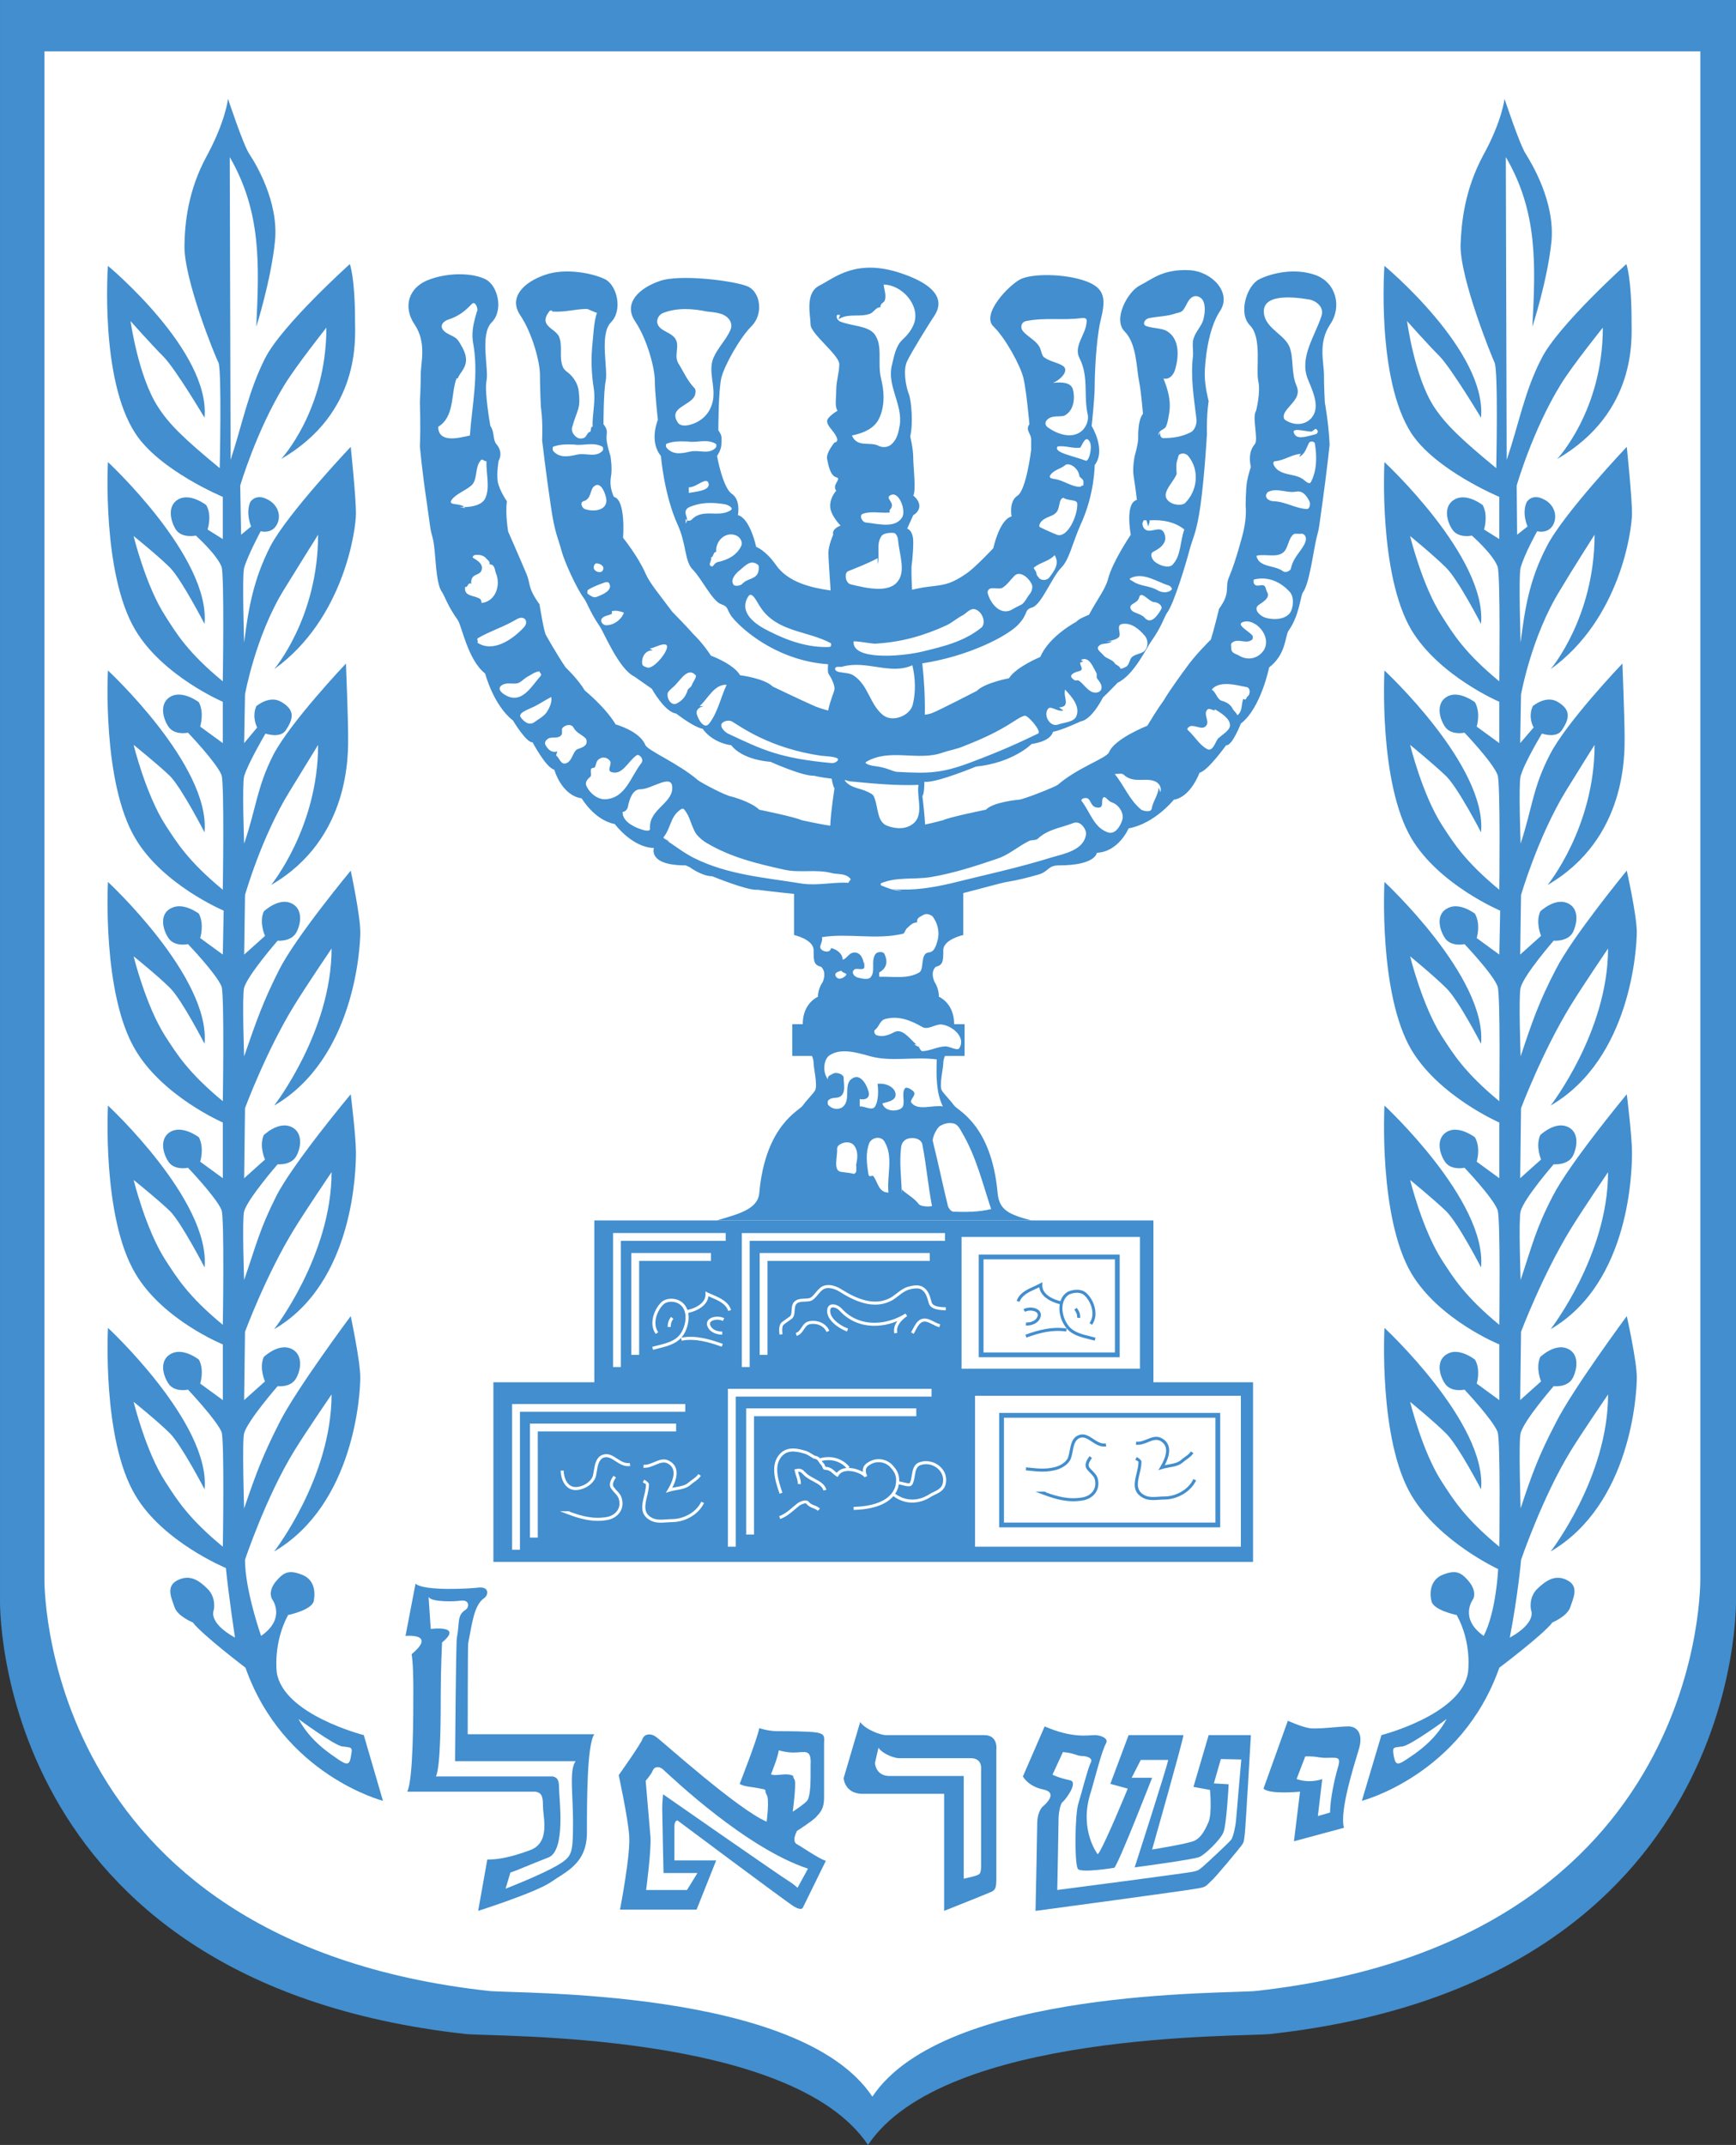 <?xml version="1.0" encoding="utf-8"?>
<!-- Generator: Adobe Illustrator 15.1.0, SVG Export Plug-In . SVG Version: 6.00 Build 0)  -->
<!DOCTYPE svg PUBLIC "-//W3C//DTD SVG 1.1//EN" "http://www.w3.org/Graphics/SVG/1.1/DTD/svg11.dtd">
<svg version="1.1"
	 id="svg2" image-rendering="optimizeQuality" text-rendering="geometricPrecision" shape-rendering="geometricPrecision" sodipodi:version="0.32" sodipodi:docname="ZZ1.svg" inkscape:output_extension="org.inkscape.output.svg.inkscape" inkscape:version="0.47 r22583" xmlns:svg="http://www.w3.org/2000/svg" xmlns:inkscape="http://www.inkscape.org/namespaces/inkscape" xmlns:sodipodi="http://sodipodi.sourceforge.net/DTD/sodipodi-0.dtd" xmlns:rdf="http://www.w3.org/1999/02/22-rdf-syntax-ns#" xmlns:cc="http://creativecommons.org/ns#" xmlns:dc="http://purl.org/dc/elements/1.1/"
	 xmlns="http://www.w3.org/2000/svg" xmlns:xlink="http://www.w3.org/1999/xlink" x="0px" y="0px" width="399.898px"
	 height="494.105px" viewBox="0 0 399.898 494.105" enable-background="new 0 0 399.898 494.105" xml:space="preserve">
<rect x="0" y="0" width="399.898" height="494.105" fill="#333333" stroke="none"/>
<path fill="#FFFFFF" d="M289.601,459.223c-6.231,0.704-71.862-0.703-88.647,24.425c-16.685-25.128-82.315-23.721-88.647-24.425
	C7.777,447.664,9.687,363.641,9.687,363.641V11.16h382.531h0.001v352.48C392.219,363.641,394.23,447.664,289.601,459.223z"/>
<defs>
	
	
		<inkscape:perspective  id="perspective38" sodipodi:type="inkscape:persp3d" inkscape:vp_x="0 : 256.88977 : 1" inkscape:vp_y="0 : 1000 : 0" inkscape:vp_z="418.11023 : 256.88977 : 1" inkscape:persp3d-origin="209.05511 : 171.25985 : 1">
		</inkscape:perspective>
	
		<inkscape:perspective  id="perspective2852" sodipodi:type="inkscape:persp3d" inkscape:vp_x="0 : 0.5 : 1" inkscape:vp_y="0 : 1000 : 0" inkscape:vp_z="1 : 0.5 : 1" inkscape:persp3d-origin="0.5 : 0.33333333 : 1">
		</inkscape:perspective>
</defs>
<sodipodi:namedview  id="base" inkscape:window-height="968" guidetolerance="10.0" inkscape:pageshadow="2" inkscape:pageopacity="0.0" gridtolerance="10.0" objecttolerance="10.0" borderopacity="1.0" bordercolor="#666666" pagecolor="#ffffff" inkscape:zoom="1" inkscape:cx="259.85205" inkscape:cy="22.582992" inkscape:window-x="-4" inkscape:window-y="-4" inkscape:current-layer="Layer_x0020_1" showgrid="false" inkscape:window-maximized="0" inkscape:window-width="1280">
	</sodipodi:namedview>
<path fill="#428ECE" d="M83.8,399.693c0,0-18.541-4.711-20.044-14.433c0,0-0.901-6.715,2.605-13.229c0,0,5.412-1.103,5.913-3.206
	c0.4-2.104,0.2-5.013-2.807-6.113c-2.906-1.103-4.108-0.603-6.014,1.703c-1.805,2.306-0.802,3.909-0.802,3.909
	s3.407,4.408-2.506,8.519c0,0-3.708-10.522-3.708-17.539c0,0,4.811-14.432,11.325-25.056c2.706-4.409,8.618-13.029,8.618-13.029
	c0,19.143-13.229,36.182-13.229,36.182c18.441-10.824,19.844-36.182,19.844-40.09c0-3.81-2.205-14.132-2.205-14.132
	s-12.628,16.938-16.437,24.556c-3.809,7.517-5.312,11.524-8.118,19.744c0,0-0.501-15.535,0-17.34
	c0.902-3.007,7.718-10.824,7.718-10.824s3.106,0.401,4.311-1.903c1.202-2.204,1.503-5.714-1.403-6.815s-6.113,2.006-6.113,2.006
	c-1.103,2.605,0.301,5.611,0.301,5.611l-4.812,4.311l0.201-15.735c0,0,4.811-13.029,11.325-23.652
	c2.706-4.409,8.618-13.129,8.618-13.129c0,19.144-13.229,36.181-13.229,36.181c18.441-10.724,18.842-36.883,18.842-40.69
	s-1.203-13.431-1.203-13.431s-13.329,15.937-17.138,23.453c-3.809,7.518-4.61,11.225-7.417,19.344c0,0-0.501-14.031,0-15.836
	c0.902-3.008,7.718-10.824,7.718-10.824s3.106,0.301,4.311-1.904s1.503-5.713-1.403-6.814c-2.906-1.104-6.113,2.004-6.113,2.004
	c-1.103,2.605,0.301,5.613,0.301,5.613l-4.812,4.31l0.201-16.136c0,0,4.811-13.029,11.325-23.653
	c2.706-4.409,8.618-13.129,8.618-13.129c0,19.143-13.229,36.181-13.229,36.181c18.441-10.724,19.844-36.181,19.844-39.989
	s-2.205-14.131-2.205-14.131s-12.628,15.234-16.437,22.751c-3.809,7.517-5.312,11.926-8.118,20.044c0,0-0.501-14.031,0-15.835
	c0.902-3.006,7.718-10.824,7.718-10.824s3.106,0.301,4.311-1.904c1.203-2.205,1.503-5.713-1.403-6.815
	c-2.906-1.102-6.113,2.004-6.113,2.004c-1.103,2.606,0.301,5.613,0.301,5.613l-4.812,4.309l0.201-13.73
	c0,0,3.808-13.43,10.323-23.954c2.706-4.41,6.514-10.624,6.514-10.624c0,19.042-10.824,32.272-10.824,32.272
	c18.441-10.724,17.74-30.568,17.74-34.376c0-3.909-0.501-16.637-0.501-16.637s-12.829,13.53-16.738,21.047
	c-3.808,7.517-3.908,12.228-6.715,20.446c0,0-0.501-13.731,0-15.535c0.902-3.006,4.911-9.822,4.911-9.822s3.408,1.203,4.711-0.802
	c1.703-2.606,2.205-4.61-1.104-6.515c-2.705-1.604-5.713,1.002-5.713,1.002c-1.103,2.606,0.2,4.911,0.2,4.911l-3.007,3.608
	l0.201-11.225c0,0,2.405-13.43,8.92-24.054c2.706-4.41,7.917-12.729,7.917-12.729c0,19.144-10.122,30.969-10.122,30.969
	c16.036-11.526,18.842-32.072,18.842-35.88s-1.203-15.334-1.203-15.334s-14.633,15.435-18.541,22.952
	c-3.809,7.517-5.012,14.031-6.014,22.149c0,0-0.501-15.435,0-17.238c0.902-3.007,3.809-8.419,3.809-8.419s2.507,0.702,3.709-1.503
	s0.101-4.71-2.104-5.813c-2.806-1.503-4.009,0.601-4.009,0.601c-1.104,2.606,0.2,5.613,0.2,5.613l-2.306,1.904l-0.2-11.326
	c0,0,3.708-12.628,10.224-23.252c2.706-4.409,9.621-13.129,9.621-13.129c0,19.143-10.424,30.268-10.424,30.268
	c18.432-10.73,17.027-27.868,17.027-31.677c0-10.223-1.203-13.229-1.203-13.229S64.848,74.967,61.04,82.584
	c-3.81,7.517-5.212,15.134-7.918,23.352c-0.066-23.251-0.133-46.503-0.2-69.755c7.325,12.672,6.786,24.783,6.113,39.088
	c0,0,3.407-10.725,4.311-19.745c0.901-9.12-4.511-17.94-5.913-20.045c-1.403-2.104-4.911-12.728-4.911-12.728
	S52.02,27.762,47.71,35.78c-4.41,8.018-5.11,15.535-5.212,20.546c-0.301,7.717,7.216,26.159,7.817,27.161
	c0.802,1.704,0.301,24.354,0.301,24.354c-8.018-6.615-11.626-10.022-14.231-14.131c-4.511-6.916-6.313-19.744-6.313-19.744
	s4.711,5.312,7.517,8.118c2.808,2.806,9.521,14.131,9.521,14.131c1.403-15.334-22.25-34.978-22.25-34.978
	s-1.904,26.058,6.313,38.586c5.514,8.519,20.146,14.633,20.146,14.633v9.722l-3.509-2.205c0,0,1.104-3.208-0.301-5.613
	c0,0-3.508-2.806-6.313-1.403c-2.706,1.403-2.005,4.911-0.701,7.016c1.402,2.104,4.609,1.403,4.609,1.403s4.711,4.209,5.913,7.115
	c0.702,1.704,0.302,26.459,0.302,26.459c-8.02-6.615-10.624-10.924-13.23-15.034c-4.51-6.915-7.314-18.441-7.314-18.441
	s5.612,4.51,8.418,7.316c2.706,2.806,7.918,12.929,7.918,12.929c1.403-15.334-22.25-37.284-22.25-37.284s-1.402,25.758,6.313,38.687
	c6.314,10.624,20.146,16.537,20.146,16.537v9.521l-5.212-3.809c0,0,1.002-3.107-0.301-5.612c0,0-3.509-2.706-6.314-1.403
	c-2.806,1.403-2.104,4.911-0.701,7.016c1.403,2.105,4.511,1.403,4.511,1.403s6.515,6.815,7.717,9.722
	c0.702,1.704,0.302,26.459,0.302,26.459c-8.02-6.615-10.624-10.924-13.23-14.933c-4.51-7.016-7.314-18.441-7.314-18.441
	s5.612,4.51,8.418,7.216c2.706,2.807,7.918,12.929,7.918,12.929c1.403-15.334-22.25-37.283-22.25-37.283s-1.402,25.757,6.313,38.686
	c6.314,10.724,20.347,16.637,20.347,16.637l-0.2,10.123l-5.212-3.808c0,0,1.002-3.107-0.301-5.613c0,0-3.509-2.706-6.314-1.303
	c-2.806,1.303-2.104,4.811-0.701,6.916c1.403,2.104,4.511,1.403,4.511,1.403s6.515,6.815,7.717,9.722
	c0.702,1.704,0.302,26.459,0.302,26.459c-8.019-6.615-10.624-10.925-13.23-14.934c-4.51-7.016-7.314-18.441-7.314-18.441
	s5.612,4.51,8.418,7.316c2.706,2.706,7.918,12.829,7.918,12.829c1.403-15.334-22.25-37.283-22.25-37.283s-1.402,25.757,6.314,38.687
	c6.313,10.724,20.146,16.737,20.146,16.737v12.828l-5.212-3.809c0,0,1.002-3.106-0.301-5.613c0,0-3.508-2.705-6.314-1.402
	c-2.806,1.402-2.104,4.911-0.701,7.016c1.403,2.105,4.511,1.403,4.511,1.403s6.515,6.815,7.717,9.722
	c0.702,1.704,0.302,26.459,0.302,26.459c-8.019-6.613-10.624-10.924-13.229-14.934c-4.511-7.016-7.315-18.439-7.315-18.439
	s5.612,4.51,8.418,7.215c2.706,2.808,7.918,12.931,7.918,12.931c1.403-15.335-22.25-37.284-22.25-37.284s-1.402,25.758,6.314,38.688
	c6.313,10.725,20.146,16.336,20.146,16.336v12.828l-5.212-3.808c0,0,1.002-3.106-0.301-5.513c0,0-3.508-2.807-6.314-1.403
	c-2.806,1.403-2.104,4.812-0.701,6.916c1.403,2.104,4.511,1.402,4.511,1.402s6.515,6.916,7.717,9.723
	c0.702,1.804,0.302,26.459,0.302,26.459c-8.019-6.614-10.624-10.926-13.229-14.935c-4.511-6.915-7.315-18.44-7.315-18.44
	s5.612,4.511,8.418,7.315c2.706,2.808,7.918,12.828,7.918,12.828c1.403-15.232-22.25-37.183-22.25-37.183
	s-1.402,25.757,6.314,38.586c6.313,10.724,20.847,16.737,20.847,16.737c0.701,6.916,2.104,16.036,2.104,16.036
	c-6.313-3.509-4.91-6.313-4.91-6.313s0.701-2.807-1.403-4.912c-2.004-2.004-4.108-3.406-6.915-2.004s-1.403,4.109-0.701,6.215
	c0.701,2.104,4.209,3.508,4.209,3.508c2.104,2.806,12.127,10.423,12.127,10.423c8.72,24.756,31.671,30.669,31.671,30.669
	L83.8,399.693z M80.883,404.302c-0.301,2.104-0.7,2.507-2.807,1.103c-2.003-1.402-6.512-4.209-9.319-9.42
	c0,0,8.019,5.912,10.022,6.313C80.883,402.6,81.285,402.298,80.883,404.302z"/>
<path fill="#428ECE" d="M358.401,327.729c-3.908,7.517-5.412,11.525-8.118,19.744c0,0-0.501-15.535,0-17.339
	c0.803-3.007,7.616-10.823,7.616-10.823s3.207,0.401,4.41-1.904c1.104-2.204,1.503-5.713-1.403-6.815
	c-2.905-1.101-6.112,2.005-6.112,2.005c-1.104,2.606,0.199,5.612,0.199,5.612l-4.811,4.31l0.2-15.734
	c0,0,4.911-13.029,11.426-23.652c2.706-4.41,8.619-13.129,8.619-13.129c0,19.143-13.229,36.18-13.229,36.18
	c18.441-10.722,18.742-36.881,18.742-40.689s-1.203-13.43-1.203-13.43s-13.229,15.935-17.038,23.451
	c-3.907,7.519-4.71,11.226-7.416,19.344c0,0-0.501-14.03,0-15.836c0.803-3.006,7.616-10.823,7.616-10.823s3.207,0.301,4.41-1.904
	c1.104-2.205,1.503-5.712-1.403-6.813c-2.905-1.104-6.112,2.004-6.112,2.004c-1.104,2.604,0.199,5.611,0.199,5.611l-4.811,4.311
	l0.2-16.137c0,0,4.911-13.028,11.426-23.652c2.706-4.409,8.619-13.129,8.619-13.129c0,19.143-13.229,36.181-13.229,36.181
	c18.442-10.723,19.846-36.18,19.846-39.989c0-3.808-2.307-14.131-2.307-14.131s-12.527,15.234-16.336,22.751
	c-3.909,7.516-5.412,11.926-8.118,20.044c0,0-0.501-14.031,0-15.835c0.803-3.006,7.616-10.824,7.616-10.824s3.207,0.301,4.41-1.904
	c1.104-2.205,1.503-5.712-1.403-6.815c-2.905-1.103-6.112,2.004-6.112,2.004c-1.104,2.606,0.199,5.613,0.199,5.613l-4.811,4.309
	l0.2-13.73c0,0,3.909-13.431,10.323-23.954c2.705-4.41,6.614-10.624,6.614-10.624c0,19.043-10.823,32.272-10.823,32.272
	c18.439-10.724,17.738-30.568,17.738-34.376c0-3.909-0.501-16.637-0.501-16.637s-12.929,13.53-16.736,21.047
	c-3.909,7.517-4.01,12.228-6.716,20.446c0,0-0.501-13.731,0-15.535c0.803-3.007,4.911-9.822,4.911-9.822s3.307,1.203,4.609-0.802
	c1.704-2.606,2.205-4.611-1.002-6.515c-2.706-1.604-5.713,1.002-5.713,1.002c-1.203,2.606,0.2,4.911,0.2,4.911l-3.106,3.608
	l0.2-11.225c0,0,2.406-13.43,9.021-24.054c2.606-4.41,7.918-12.729,7.918-12.729c0,19.142-10.123,30.969-10.123,30.969
	c16.036-11.526,18.742-32.071,18.742-35.88c0-3.808-1.203-15.334-1.203-15.334s-14.632,15.435-18.44,22.952
	c-3.909,7.516-5.012,14.031-6.014,22.149c0,0-0.501-15.434,0-17.238c0.803-3.007,3.809-8.419,3.809-8.419s2.506,0.702,3.709-1.503
	c1.103-2.205,0.1-4.71-2.104-5.813c-2.807-1.503-4.01,0.601-4.01,0.601c-1.202,2.606,0.2,5.613,0.2,5.613l-2.404,1.904
	l-0.101-11.326c0,0,3.607-12.628,10.122-23.252c2.706-4.409,9.722-13.129,9.722-13.129c0,19.143-10.521,30.268-10.521,30.268
	c18.44-10.724,17.138-27.862,17.138-31.671c0-10.222-1.203-13.229-1.203-13.229s-15.734,14.132-19.543,21.749
	c-3.91,7.517-5.212,15.134-8.02,23.352c-0.065-23.252-0.133-46.504-0.199-69.756c7.384,12.602,6.869,24.814,6.113,39.088
	c0,0,3.509-10.725,4.409-19.745c0.802-9.12-4.609-17.94-5.913-20.045c-1.402-2.104-4.911-12.728-4.911-12.728
	s-0.501,5.011-4.91,13.029c-4.31,8.018-5.012,15.535-5.212,20.546c-0.201,7.717,7.316,26.159,7.817,27.161
	c0.901,1.704,0.4,24.354,0.4,24.354c-8.019-6.614-11.626-10.022-14.332-14.131c-4.511-6.915-6.214-19.744-6.214-19.744
	s4.711,5.312,7.518,8.118c2.706,2.806,9.521,14.131,9.521,14.131c1.402-15.334-22.25-34.978-22.25-34.978
	s-1.903,26.058,6.214,38.586c5.612,8.519,20.246,14.633,20.246,14.633v9.722l-3.509-2.205c0,0,1.002-3.208-0.301-5.613
	c0,0-3.507-2.806-6.313-1.403c-2.806,1.403-2.105,4.912-0.701,7.016s4.51,1.403,4.51,1.403s4.81,4.209,5.913,7.115
	c0.701,1.704,0.401,26.459,0.401,26.459c-8.018-6.615-10.624-10.925-13.229-15.034c-4.51-6.915-7.316-18.441-7.316-18.441
	s5.512,4.509,8.318,7.316c2.807,2.806,8.019,12.929,8.019,12.929c1.402-15.335-22.25-37.284-22.25-37.284
	s-1.402,25.758,6.214,38.687c6.415,10.624,20.246,16.537,20.246,16.537v9.521l-5.213-3.809c0,0,1.003-3.107-0.4-5.612
	c0,0-3.508-2.706-6.214-1.403c-2.806,1.404-2.104,4.912-0.701,7.016c1.404,2.105,4.511,1.403,4.511,1.403s6.514,6.815,7.616,9.722
	c0.701,1.704,0.401,26.459,0.401,26.459c-8.018-6.615-10.624-10.924-13.229-14.933c-4.51-7.016-7.315-18.441-7.315-18.441
	s5.511,4.51,8.317,7.216c2.808,2.806,8.019,12.929,8.019,12.929c1.402-15.334-22.25-37.283-22.25-37.283s-1.402,25.757,6.214,38.686
	c6.415,10.724,20.445,16.637,20.445,16.637l-0.199,10.123l-5.213-3.808c0,0,1.003-3.107-0.4-5.613c0,0-3.508-2.706-6.214-1.303
	c-2.806,1.303-2.104,4.811-0.701,6.916c1.404,2.105,4.511,1.403,4.511,1.403s6.513,6.814,7.616,9.722
	c0.701,1.704,0.401,26.459,0.401,26.459c-8.018-6.615-10.624-10.925-13.229-14.934c-4.51-7.016-7.316-18.441-7.316-18.441
	s5.512,4.51,8.318,7.316c2.807,2.706,8.019,12.829,8.019,12.829c1.402-15.334-22.25-37.283-22.25-37.283s-1.402,25.758,6.214,38.687
	c6.415,10.723,20.246,16.737,20.246,16.737v12.828l-5.213-3.81c0,0,1.003-3.105-0.4-5.611c0,0-3.508-2.706-6.214-1.403
	c-2.806,1.403-2.104,4.912-0.701,7.017c1.404,2.104,4.511,1.402,4.511,1.402s6.513,6.816,7.616,9.723
	c0.701,1.703,0.401,26.459,0.401,26.459c-8.018-6.615-10.624-10.925-13.229-14.935c-4.51-7.015-7.316-18.44-7.316-18.44
	s5.512,4.512,8.318,7.217c2.807,2.807,8.019,12.93,8.019,12.93c1.402-15.335-22.25-37.284-22.25-37.284s-1.402,25.759,6.214,38.687
	c6.415,10.726,20.246,16.338,20.246,16.338v12.828l-5.213-3.809c0,0,1.003-3.107-0.4-5.513c0,0-3.508-2.806-6.214-1.403
	c-2.806,1.403-2.104,4.811-0.701,6.916c1.404,2.104,4.511,1.402,4.511,1.402s6.513,6.916,7.616,9.723
	c0.701,1.803,0.401,26.459,0.401,26.459c-8.018-6.615-10.624-10.926-13.229-14.934c-4.51-6.916-7.316-18.441-7.316-18.441
	s5.512,4.51,8.318,7.316s8.019,12.828,8.019,12.828c1.402-15.234-22.25-37.184-22.25-37.184s-1.402,25.758,6.214,38.586
	c6.415,10.723,19.976,16.98,19.976,16.98s-0.438,9.787-3.338,15.392c-5.813-4.11-2.405-8.519-2.405-8.519s0.903-1.604-0.901-3.909
	c-1.905-2.306-3.107-2.806-6.015-1.703c-2.906,1.101-3.207,4.009-2.706,6.113c0.401,2.104,5.813,3.207,5.813,3.207
	c3.607,6.514,2.604,13.229,2.604,13.229c-1.503,9.722-19.943,14.433-19.943,14.433l-4.511,15.135c0,0,22.951-5.913,31.672-30.669
	c0,0,10.122-7.617,12.227-10.423c0,0,3.408-1.404,4.109-3.508c0.701-2.105,2.104-4.812-0.701-6.215
	c-2.706-1.402-4.812,0-6.916,2.004c-2.104,2.105-1.402,4.912-1.402,4.912s1.402,2.805-4.911,6.313
	c1.942-10.091,2.605-17.94,2.605-17.94s4.911-14.432,11.42-25.06c2.706-4.409,8.619-13.029,8.619-13.029
	c0,19.144-13.229,36.181-13.229,36.181c18.442-10.823,19.846-36.181,19.846-40.09c0-3.809-2.307-14.131-2.307-14.131
	S362.21,320.112,358.401,327.729z M323.827,405.404c-2.104,1.404-2.405,1.002-2.806-1.103c-0.301-2.004,0-1.702,2.104-2.004
	c2.104-0.401,10.122-6.313,10.122-6.313C330.442,401.195,325.932,404.002,323.827,405.404z"/>
<g>
	<path fill="#428ECE" d="M211.978,241.339c-0.057-0.037-0.112-0.076-0.167-0.116c-0.098-0.07-0.193-0.144-0.289-0.221l0.029,0.041
		c0.029,0.04,0.057,0.083,0.083,0.125l0.004,0.001L211.978,241.339z"/>
	<path fill="#428ECE" d="M211.131,240.671c0.131,0.116,0.261,0.227,0.392,0.332C211.411,240.861,211.286,240.741,211.131,240.671z"
		/>
	<path fill="#428ECE" d="M302.981,63.342c-4.812-1.704-10.123-0.401-12.929,1.002c-2.808,1.403-4.911,7.817-2.105,10.624
		c2.807,2.807,1.304,10.023,1.904,12.829c0.602,2.506-0.501,6.815-0.501,6.815c-1.002,1.403,0.602,6.615-0.301,7.717
		c-1.805,2.004-0.901,5.212-0.901,5.212s-0.501,1.403-0.902,3.408c-0.301,2.104-0.301,5.612-0.301,5.612
		c0.301,3.107-0.701,6.615-0.701,6.615s-1.504,5.913-3.106,9.722c-1.104,2.405,0.501,3.508-2.306,7.316c0,0-1.203,4.911-1.903,7.116
		c0,0-3.81,3.708-5.913,6.815c0,0-3.509,4.71-5.013,7.316c0,0-1.303,1.704-3.708,5.713c0,0-7.616,3.007-8.819,6.113
		c-0.602,1.403-7.217,3.508-11.826,7.517c-0.701,0.501-7.717,3.308-8.92,3.408c0,0-5.913,0.501-7.616,2.305
		c0,0-8.419,1.704-9.822,2.405c0,0-2.171,0.597-4.183,1.013c-0.18-3.001-0.628-6.525-0.628-6.525
		c0.329-0.461,0.441-1.713,0.457-3.323l0.345,0.016c2.806,0.1,11.525-3.508,11.525-3.508c8.618-0.902,12.827-5.212,12.827-5.212
		c4.712-0.701,4.911-2.806,4.911-2.806c1.904-0.301,6.415-2.405,6.415-2.405c2.605-0.401,5.111-5.512,5.111-5.512
		c0.701-0.602,3.407-3.408,3.407-3.408c3.708-1.704,6.814-8.318,7.717-9.521c2.306-3.207,3.007-5.613,3.608-6.514
		c1.604-2.005,4.51-11.827,5.212-14.533c0.7-2.706,1.604-3.809,2.506-10.123c1.002-7.316,1.503-16.537,1.503-16.537
		c-0.101-4.911,0.401-7.617,0.401-7.617s-0.902-3.308-0.902-6.114s0.701-10.423,3.508-14.633s-1.804-9.121-7.016-9.421
		c-6.214-0.301-8.619,2.104-11.427,3.507c-2.806,1.403-6.313,7.818-3.508,10.624c2.807,2.806,2.706,8.62,3.309,11.425
		c0.501,2.506,0.901,7.517,0.901,7.517c-1.103,1.403-1.103,4.209-1.103,5.612c0,1.403-0.802,4.109-0.802,4.109
		s-0.603,2.806-0.201,4.911c0.4,2.505,0.702,5.211,0.702,5.211c-2.808,0.702-1.403,8.018-1.403,8.018s-4.21,6.214-5.212,10.123
		c-0.701,2.606-2.405,4.51-4.409,8.318c0,0-2.405,0.902-2.907,1.604c0,0-6.312,3.307-8.317,8.118c0,0-5.612,2.306-7.217,4.911
		c0,0-5.513,1.002-7.417,2.907c0,0-8.92,4.61-10.321,5.111c-0.56,0.205-1.098,0.317-1.647,0.366
		c0.077-4.025-0.163-8.04-0.582-11.829c10.461-1.582,19.316-6.125,21.974-8.782c2.706-2.806,1.304-3.508,3.407-4.109
		c2.104-0.702,4.511-7.016,6.614-9.12c1.904-1.904,2.506-5.513,4.511-10.022c3.207-6.916,3.207-13.631,3.207-13.631
		c2.706-3.508-0.702-9.02-0.702-9.02s0.702-6.314,0.702-9.02c0-2.806,0.302-10.523,1.304-15.034
		c1.201-4.811,1.402-7.617-3.408-9.321c-4.71-1.704-12.228-1.804-15.033-0.401c-2.706,1.403-9.021,8.018-6.214,10.824
		c2.807,2.706,6.214,9.021,6.916,11.827c0.701,2.806,1.401,10.724,1.401,10.724c-1.002,1.403,0.401,2.105,0.401,3.508
		s0,2.405,0,2.405s-1.103,9.121-3.106,10.524c-2.104,1.303-1.402,4.811-1.402,4.811c-2.807,0.702-4.21,7.316-4.21,7.316
		s-4.41,4.71-6.314,5.913c-4.107,2.807-5.512,2.506-9.722,3.107c-0.644,0.107-1.588,0.309-2.68,0.539
		c-0.191-3.127-0.126-5.35-0.126-5.35s0.399-2.806,0.399-5.612c0-2.807-1.401-3.107-1.401-3.107l1.401-3.106
		c0,0,1.403-0.702,1.403-2.105s-1.403-2.405-1.403-2.405c0.702-1.104,0-6.615,0-8.72c0-2.104-0.701-4.911-0.701-4.911
		c0.701-2.806,0.302-8.018-0.301-9.722c-0.702-1.704-1.402-5.612-0.399-7.617c1.002-2.105,4.909-8.419,6.312-10.524
		c1.303-2.004,2.706-6.214-7.717-9.721c-10.424-3.508-15.335,1.102-18.742,2.806c-3.508,1.704-2.104,6.916-2.104,9.021
		c0,2.104,6.613,7.016,6.613,9.12c0,2.004-0.7,3.809-0.7,5.914c0,2.004-0.401,3.809,0.301,4.811c0,0-2.405,1.403-2.405,2.405
		c0,1.103,1.403,2.105,2.104,3.508c0.7,1.403-0.401,1.403-0.401,1.403s-2.004,2.405-1.703,3.809c0.3,1.403,0.701,3.809,2.104,4.209
		c1.402,0.301-1.104,1.704,0,3.107c0,0-1.403,1.403-1.403,3.508s2.405,4.51,2.405,4.51s-2.104,0.702-1.703,2.104
		c0,0-1.104,2.406-1.104,4.209c0,1.35,0.254,4.462,0.508,8.636l-0.105-0.017c-4.209-0.602-9.722-1.804-12.528-5.913
		c-2.405-3.408-4.51-4.109-4.51-4.109s-1.403-6.615-4.209-7.316c0,0,0.701-3.508-1.403-4.911c-2.104-1.403-3.407-8.72-3.407-8.72
		s1.003-1.403,1.003-2.706c0-1.403,0.301-1.804-0.702-3.207c0,0,0-9.321,0.702-12.127c0.7-2.806,4.209-9.121,6.914-11.827
		c2.808-2.806,2.104-7.717-0.7-9.121c-2.706-1.303-15.735-3.007-20.446-1.303c-4.91,1.704-8.418,5.211-5.612,9.321
		c2.808,4.209,4.51,10.824,4.51,13.631c0,2.706,0.702,9.02,0.702,9.02s-2.104,4.911,0.701,8.319c0,0,0.702,8.82,3.81,15.735
		c2.104,4.51,1.604,8.519,3.508,10.423c2.104,2.105,4.51,7.317,6.615,8.018c2.104,0.702,0.7,1.303,3.508,4.109
		c2.667,2.766,10.201,8.938,21.065,9.692c-0.076,1.104-0.073,1.875,0.08,2.134c0.702,1.102,1.403,2.505,1.403,3.507
		c0,0.68-0.965,2.511-1.464,5.024c-1.259-0.327-2.729-0.806-3.547-1.215c-2.307-1.002-9.222-4.31-9.222-4.31
		c-1.903-1.904-7.517-2.605-7.517-2.605c-1.504-2.606-6.715-4.51-6.715-4.51c-2.104-3.208-4.21-5.111-4.21-5.111
		c-0.501-0.702-4.71-5.011-4.71-5.011c-2.808-3.809-5.013-6.314-6.114-8.72c-1.604-3.809-5.211-8.318-5.211-8.318
		s0.701-8.72-2.105-9.421c0,0-1.103-2.005-0.7-4.51c0.4-2.105-0.102-4.911-0.102-4.911s-0.901-2.706-0.901-4.109
		c0-1.403,0.4-1.804-0.701-3.207c0,0,0-7.417,0.501-9.922c0.602-2.806-1.503-10.724,1.203-13.53c2.807-2.807,1.402-8.52-1.304-9.922
		c-2.807-1.403-9.221-2.706-13.932-1.002c-4.911,1.703-8.419,5.211-5.612,9.32c2.807,4.209,4.51,10.825,4.51,13.631
		c0,2.806,0.201,7.417,0.201,7.417s0.501,2.806,0.3,7.717c0,0,0.902,7.817,2.006,15.134c0.901,6.314,1.704,7.417,2.404,10.123
		c0.702,2.706,3.608,9.02,5.212,11.125c0.701,0.902,1.403,3.207,3.608,6.414c0.901,1.203,4.409,9.922,8.018,11.626
		c0,0,3.308,2.305,4.01,2.806c0,0,3.007,5.413,5.611,5.713c0,0,4.109,3.208,6.114,3.508c0,0,1.904,3.107,6.614,3.809
		c0,0,2.005,3.207,9.021,3.809c0,0,7.316,3.307,10.022,3.207c0,0,1.381,0.354,4.062,0.676c0.184,1.072,0.396,1.878,0.647,2.23
		c0,0-0.843,5.318-0.981,8.594c-2.504-0.345-6.636-1.278-6.636-1.278c-1.402-0.701-9.722-2.405-9.722-2.405
		c-1.805-1.804-6.313-3.007-6.313-3.007c-1.203-0.1-7.116-3.207-7.816-3.808c-4.711-4.009-11.626-6.815-12.127-8.118
		c-1.305-3.208-6.815-4.71-6.815-4.71c-2.405-4.009-7.116-7.817-7.116-7.817c-1.604-2.706-4.41-5.312-4.41-5.312
		c-2.104-3.107-4.51-7.417-4.51-7.417c-0.501-0.701-1.503-7.116-1.503-7.116c-2.807-3.909-2.005-4.61-3.007-7.016
		c-1.604-3.809-4.21-9.722-4.21-9.722s-0.701-3.808-0.3-7.016c0,0-1.704-2.405-2.105-4.51c-0.301-2.005,0.201-4.811,0.201-4.811
		s1.202-1.804-0.502-3.809c-0.901-1.103-0.4-2.806-1.403-4.209c0,0-1.401-7.817-0.9-10.323c0.602-2.806-1.604-10.724,1.201-13.53
		c2.808-2.807,1.403-8.52-1.401-9.922c-2.706-1.403-8.118-1.704-12.829,0c-4.911,1.704-6.314,6.314-3.508,10.423
		c2.807,4.209,1.402,8.72,1.402,11.526c0,2.806-0.199,6.414-0.199,6.414s0.199,5.212,0,10.123c0,0,0.501,5.712,1.604,13.029
		c0.901,6.313,0.701,5.712,1.403,8.319c0.701,2.806,0.501,10.123,2.104,12.227c0.603,0.902,1.304,3.207,3.607,6.414
		c0.901,1.203,2.306,9.221,6.313,12.328c0,0,1.904,7.316,6.414,10.824c0,0,3.107,5.212,4.511,5.012c0,0,3.106,5.913,5.012,6.313
		c0,0,1.604,5.914,6.313,6.615c0,0,2.906,5.011,7.617,5.913c0,0,4.009,5.412,9.021,5.512c0,0-1.503,4.009,7.315,4.009l0.902,0.401
		c0,0,2.807,2.104,5.211,2.104c0,0,8.319,3.408,10.424,3.107c0,0,3.526,0.462,8.419,0.954v9.47c0,0,4.51,1.002,4.51,3.508
		c0,2.405,0,3.408,1.704,3.808c0,0,1.403,1.003,0.4,3.508c0,0-1.103,1.403-1.103,3.408c0,0-3.509,1.403-3.509,6.314h-2.404v7.316
		h4.511c0,0,0.399,0.702,0.399,1.704c0,1.103,1.003,5.212,0.302,6.314c-0.701,1.002-2.104,2.404-2.808,3.406
		c-0.601,1.104-8.619,4.311-10.021,20.245c-0.4,3.81-5.211,4.812-9.722,6.215h72.361c-5.212-1.403-7.316-2.405-7.717-6.215
		c-1.403-15.937-9.321-19.144-10.023-20.245c-0.701-1.002-2.104-2.404-2.806-3.406c-0.702-1.104,0.301-5.213,0.301-6.314
		c0-1.002,0.4-1.704,0.4-1.704h4.511v-7.316h-2.406c0-4.911-3.508-6.314-3.508-6.314c0-2.005-1.002-3.408-1.002-3.408
		c-1.103-2.505,0.301-3.508,0.301-3.508c1.704-0.4,1.704-1.403,1.704-3.808c0-2.505,4.61-3.508,4.61-3.508v-9.656
		c3.451-0.866,8.456-2.273,10.021-2.571c2.104-0.301,4.91-1.002,7.316-1.704c2.405-0.702,2.104-2.105,4.71-2.105
		c8.52,0,8.72-2.906,8.72-2.906c5.011-0.2,7.316-5.612,7.316-5.612c6.014-1.103,10.423-6.615,10.423-6.615
		c3.909-0.601,5.913-6.214,5.913-6.214c1.904-0.401,6.114-6.314,6.114-6.314c1.402,0.2,3.406-5.011,3.406-5.011
		c4.61-3.508,6.516-12.929,6.516-12.929c4.009-3.107,3.607-7.216,4.51-8.519c2.506-3.508,2.706-8.118,3.309-8.82
		c1.503-2.104,2.404-9.722,3.106-12.528c0.701-2.606,0.501-2.105,1.402-8.419c1.002-7.216,1.604-13.029,1.604-13.029
		c-0.199-4.811-1.103-9.722-1.103-9.722s-0.2-3.608-0.2-6.414c0-2.806-1.403-7.316,1.403-11.526
		C309.195,70.658,307.791,65.045,302.981,63.342z M267.501,140.313c-0.901,1.604-2.404,3.608-3.809,2.004
		c-1.002-1.102-2.706-1.002-3.207-2.004c-0.603-1.303,1.503-1.203,1.904-2.605c0.4-1.904,2.205,0.902,3.508,1.002
		C266.699,138.71,267.902,139.512,267.501,140.313z M273.014,115.859c-0.603,0.602-2.307,0.501-3.208,0
		c-3.14-1.766,0.347-4.396,1.248-6.668c-0.085-1.242-0.192-2.509,0.256-3.554c0.101-0.301,0.101-0.902,0.501-1.002
		c0.702-0.401,1.604,0,1.903,0.401C276.421,108.342,275.82,113.053,273.014,115.859z M264.795,73.264
		c2.104-0.401,4.109-0.401,5.812-1.002c0.502-0.201,1.403-0.201,1.905-0.802c0.801-1.002,1.102-2.405,2.104-3.006
		c1.002-0.602,2.204,0,2.605,1.002c0.501,1.203,0.301,2.807,0,4.109c-0.401,1.503-1.704,2.706-2.205,4.209
		c-0.501,1.303-0.101,2.706-0.2,4.209c-0.603,4.811,0.2,9.621,0.802,14.633c0.102,0.701-0.2,2.405-1.403,3.006
		c-2.004,1.002-4.108,1.303-6.214,1.303c-0.512,0-0.758-0.481-0.773-1.014c-0.007-0.196,0.02-0.4,0.073-0.589l-0.401,1.002
		c-0.2-1.303,1.303-1.203,1.704-2.105c0.301-0.702,0.501-1.603,0.602-2.405c0.701-3.107-0.101-5.914-1.203-8.62
		c1.304,0.301,2.205-0.702,2.605-1.804c1.003-3.107,1.203-7.316-1.804-9.12c-1.202-0.702-3.106-0.602-4.61-1.103
		C262.991,74.867,263.593,73.464,264.795,73.264z M263.492,119.868c0.102-0.101,0.4,0,0.603,0l0.399,1.403
		c0.032-0.159,0.083-0.31,0.137-0.455c0.113-0.312,0.232-0.606,0.164-0.948c2.808-0.201,5.812,0.3,8.019,2.104
		c-1.002,2.706-0.701,6.013-2.706,8.118c-0.901,0.902-3.007,0.2-4.108-0.702c-0.702-0.601-1.203-1.904-0.301-2.305
		c2.004-1.002,3.407-2.405,2.405-4.41c-0.902-1.804-3.309,0.501-4.511-0.902C263.292,121.471,262.891,120.469,263.492,119.868z
		 M260.385,133.197c2.906-1.503,6.014,0.802,8.92,1.704c0.301,0.101,0.802,0.702,0.602,0.902c-0.802,0.902-2.405,0.702-3.207,0.2
		c-1.804-1.103-3.908-0.902-5.612-2.004C260.886,133.799,259.884,133.498,260.385,133.197z M253.47,148.532
		c0.7-0.401,1.804-0.1,2.705-0.802h-1.804c0.588,0,1.226-0.073,1.804-0.217c0.604-0.15,1.146-0.378,1.504-0.685
		c0.802-0.702-0.803-2.906,0.901-3.107c2.104-0.3,3.81,1.203,5.111,2.706c0.802,0.902,0.802,2.405,0.2,3.208
		c-0.602,1.002-2.205,0.901-3.106,1.703c-0.602,0.501-0.602,1.704-1.303,2.205c-0.401,0.201-1.304,0.702-1.403,0.401
		c-0.301-0.702-1.103-0.702-1.403-1.303c-0.501-0.702-1.903-1.002-2.404-1.604C253.571,150.136,252.067,149.434,253.47,148.532z
		 M246.855,155.447c0.4-0.501,1.203-0.702,1.903-0.902c1.004-0.401-0.1-1.203,0.102-2.004c0.301,0.1,0.501-0.101,0.701-0.301
		c-0.4,0.101-0.602-0.201-0.4-0.301c1.804-0.702,2.605,1.704,3.407,3.107c0.2,0.401-0.101,1.002,0.2,1.303
		c0.602,0.802,1.203,1.503,0.901,2.505c-0.1,0.201-0.399,0.501-0.7,0.601c-2.006,0.602-3.008-1.704-4.511-2.706
		c-0.301-0.1-0.702,0.101-1.003-0.1C247.056,156.35,246.454,155.849,246.855,155.447z M241.444,163.265
		c0.601-0.802,2.204,0.802,3.508,0.4l-1.003-0.702c2.807-0.2,0.902-2.305,1.403-4.109c1.604,1.704,3.508,3.909,2.604,6.114
		c-0.602,1.403-2.706,1.403-4.108,1.904C241.844,167.675,240.24,164.668,241.444,163.265z M241.743,132.997
		c-0.602,0.802-2.004,0.802-2.505,0c-0.201-0.2-0.501-0.601-0.501-1.002c-0.101-0.501-0.702-1.103-0.603-1.203
		c1.504-1.303,3.407-1.403,4.812-2.907C244.149,129.89,242.846,131.494,241.743,132.997z M243.448,123.175
		c-0.802-0.301-2.605-1.103-3.809-1.704c-0.603-0.2,0.101-1.303,0.4-1.503c1.303-1.203,2.807-0.902,3.607-2.406
		c0.501-1.102,0.301-2.605,1.304-2.906c1.103,0.802,3.207,0.301,3.207,1.403C248.258,118.866,245.853,124.077,243.448,123.175z
		 M249.561,111.85c-0.4-0.1-0.602,0.301-0.701,0.301c-2.104,0-3.81-1.503-5.913-1.804c-0.301-0.1-1.503-0.1-1.002-0.902
		c0.802-1.202,2.305-1.403,3.307-2.205c0.902-0.902,3.208,0.501,3.408,2.506c0,0.1,0.602,0.501,0.802,0.801
		C249.661,110.848,249.561,111.349,249.561,111.85z M251.065,101.828c0.602,1.303-0.2,4.41-0.902,4.31
		c-3.207-1.203-7.617-1.904-6.515-3.307c2.104-0.201,3.106,0.501,5.212,0.3C249.461,102.128,250.162,100.124,251.065,101.828z
		 M235.63,76.271c-0.602-0.702-0.501-2.004,0.701-2.305c4.41-0.902,8.521-0.1,12.829-0.702c1.604-0.2,1.104,1.002,1.104,1.203
		c-0.201,2.606-3.008,5.312-1.604,8.018c2.205,4.31,0.901,8.519,1.904,13.029c0.301,1.503-0.502,2.907-1.203,3.608
		c-2.205,2.104-5.713,1.002-8.019-0.702c-1.103-0.802-0.301-2.104,1.202-2.405c1.003-0.2,2.005,0,2.706-0.301
		c2.205-1.203,2.406-4.109,1.904-6.013c-0.501-1.704-2.706-1.704-4.61-1.503c1.604-0.602,3.909-2.807,2.307-3.909
		c-1.203-0.802-3.008-1.002-4.21-1.905c-0.803-0.4-0.701-1.904-1.402-2.806C238.336,78.275,236.733,77.573,235.63,76.271z
		 M228.013,135.603c0.901-0.301,2.204,0.201,2.905-0.201c1.104-0.701,1.904-1.904,2.808-2.806c1.202-1.102,3.105,0.301,3.907,1.905
		c0.401,0.801,0,1.804-0.399,2.305c-0.701,0.802-1.104,2.004-2.005,2.506c-0.901,0.401-1.703,0.902-2.505,1.303
		c-2.506,1.002-4.61-1.704-5.212-4.009C227.411,136.104,227.813,135.703,228.013,135.603z M151.843,75.269
		c-1.003-1.203-0.2-2.807,1.003-3.208c3.106-1.203,6.614-1.002,10.021-0.301c1.002,0.101,2.104,0.2,3.106,0.501
		c1.704,0.501,3.007,2.004,2.306,3.708c-1.003,2.305-2.906,4.109-3.908,6.414c-1.304,3.007,0.4,6.314-0.101,9.622
		c-0.501,3.107-2.605,5.212-5.612,5.914c-1.003,0.2-2.104,0.2-2.605-0.702c-2.005-3.307,2.705-3.708,3.908-5.914
		c0.302-0.601,0.4-1.603,0-1.904c-1.704-1.804-2.506-3.809-3.708-5.713c-1.104-1.904,0.501-4.109-0.802-5.813
		C154.549,76.671,152.745,76.371,151.843,75.269z M153.546,103.13c-0.199-0.201-0.199-0.902,0-0.902
		c1.484-0.625,3.151-0.581,4.812-0.53c0.471,0.014,0.938,0.029,1.403,0.029h-1.403c2.205,0.301,4.511-0.701,6.516,0.501
		c0.2,0.1,0.2,0.701,0,0.902c-1.604,1.704-3.809,0.401-5.913,0.902C157.155,104.433,155.05,104.935,153.546,103.13z
		 M163.268,111.549c0.101,1.503-3.006,1.704-4.609,2.004c0-0.201,0-1.103,0-1.303C160.462,112.351,162.968,109.444,163.268,111.549z
		 M159.259,119.768c-0.074,0.076-0.608,0.323-0.995,0.092c-0.01,0.096-0.028,0.191-0.063,0.288c-0.049,0.139-0.127,0.28-0.243,0.422
		v-1.103c0.073,0.195,0.184,0.318,0.308,0.393c0.078-0.831-0.677-1.614-0.206-2.397c0.3-0.601,1.103-0.802,1.703-1.002
		c2.306-0.802,4.812-0.702,7.217-0.301c0.901,0.2,2.104,0.902,1.303,1.403C165.473,119.367,161.865,116.961,159.259,119.768z
		 M165.273,129.489c-0.701,0.201-1.002,1.103-1.303,1.002c-1.104-0.4,0.1-1.202-0.2-2.104c0.602,0.1,0.501-1.403,1.202-1.203
		c-0.2-2.706,2.205-4.71,4.409-3.909c0.803,0.201,1.805,1.303,1.403,2.405C169.782,127.886,167.678,128.988,165.273,129.489z
		 M168.981,134.701c-0.802-1.002,0.301-2.506,1.504-3.408c1.403-1.203,2.505-2.405,4.109-1.203c0.3,0.2,0.199,1.002,0.1,1.604
		c-0.501,1.804-2.506,1.503-3.607,2.706C170.585,135.002,169.281,135.102,168.981,134.701z M191.031,149.033
		c-4.811,0.201-9.521-1.403-13.831-3.607c-3.308-1.604-7.016-4.31-4.911-7.918c0.902-1.604,2.005,1.103,2.906,2.405
		c3.809,5.713,10.624,5.312,16.137,8.218C191.531,148.231,191.531,149.033,191.031,149.033z M125.885,74.567
		c-0.602-1.103,0.101-2.105,0.701-2.907c0.102-0.201,0.501-0.1,0.702-0.1c-0.101,0.1-0.101,0.1-0.201,0.2
		c3.309,0.2,4.812-0.501,8.02-0.601c0.399,0,2.104,0.902,2.405,0.902c-0.702,2.004-0.803,4.811-1.004,6.815
		c-0.399,3.608-0.3,7.116,0.302,10.825c0.4,2.906-0.4,5.712-0.302,8.619c-0.1,0-0.3,0-0.3,0.1c-0.4,2.205,0,0-1.203,2.004
		c-0.301,0.602-1.203,0.702-1.804,0.501c-0.902-0.401-1.704-1.503-1.403-2.505c1.202-4.31,2.004-4.009,1.503-8.419
		c-0.199-1.604-1.201-3.207-2.505-4.209c-0.4-0.3-0.901-0.702-1.103-1.203c-1.002-2.205,0-4.811-0.902-7.016
		C128.19,76.271,126.586,75.77,125.885,74.567z M127.388,103.832c-0.101-0.201-0.101-0.902,0-0.902
		c1.559-0.623,3.179-0.581,4.811-0.53c0.468,0.014,0.935,0.029,1.403,0.029h-1.403c2.205,0.301,4.511-0.702,6.615,0.501
		c0.101,0.101,0.2,0.702,0,0.902c-1.604,1.704-3.908,0.401-5.913,0.902C131.096,105.135,128.892,105.636,127.388,103.832z
		 M134.404,115.458c1.805-0.501,1.504-2.505,2.306-3.308c1.503-1.503,2.605,1.103,2.906,2.506c0.603,2.806-2.605,3.407-4.911,2.606
		C134.103,117.062,133.502,115.759,134.404,115.458z M138.713,131.594c-0.399,0.401-1.604,0.2-1.903-0.602
		c-0.2-0.601,0.301-1.303,0.602-1.203C138.412,129.79,139.515,130.592,138.713,131.594z M137.41,137.507
		c-0.701,0.301-1.403-0.301-2.004-0.702c-0.201-0.1-0.101-0.702,0-0.902c1.303-0.802,2.706-1.303,4.108-1.804
		c0.301,0,0.602,0,0.701,0.1C141.419,135.904,138.814,137.006,137.41,137.507z M139.515,144.022c-0.4,0-1.402-0.702-0.901-1.503
		c0.501-0.702,1.503-0.702,2.305-1.103c0.102-0.1,0-0.602,0-0.602c0.902-0.3,1.904,0,2.808,0.301
		C143.123,142.819,141.219,144.122,139.515,144.022z M217.088,173.388c1.704-0.602,3.309-0.802,4.911-1.504
		c10.323-4.009,11.827-6.414,14.032-7.016c0.701-0.2,4.009,3.608,3.106,4.109c-4.61,2.205-8.019,3.809-15.436,6.615
		c-6.915,2.606-9.822,2.606-17.139,2.205c-0.701,0-2.306-1.002-4.91-1.303c-1.003-0.1-2.807-0.602-2.105-1.002
		C204.961,172.285,211.375,175.392,217.088,173.388z M209.773,190.125c-1.704,1.002-3.81,0.702-5.412,0.1
		c-2.406-0.902-2.005-4.31-3.007-6.615c-0.201-0.702-1.104-1.002-1.704-1.303c-1.704-0.802-3.909-0.802-5.111-2.606
		c0.501,0,0.902,0.3,1.403,0.3c5.211,0.501,10.423,1.002,15.635,0.802C211.075,183.811,213.18,188.221,209.773,190.125z
		 M218.091,144.022c1.202-0.601,2.506-1.704,3.708-2.305c0.902-0.501,1.806-1.804,3.008-1.303c1.804,0.802,2.306,3.407,1.201,4.209
		c-4.009,3.207-8.719,4.31-13.729,5.513c-5.211,1.202-16.136,1.904-15.635-2.406c0.932,0,2.324,0.231,3.607,0.406
		c0.417,0.057,0.822,0.108,1.197,0.145l0.478-0.029C207.71,147.876,212.692,146.493,218.091,144.022z M204.961,117.462
		c1.504-1.503-0.9-2.505-0.1-3.207c2.104-1.704,4.009,3.408,2.906,5.011c-1.704,2.505-5.412,1.403-8.318,1.103
		c-0.902-0.101-1.604-1.704-0.702-2.005c1.904-0.701,4.109-0.1,6.214-0.301C204.961,118.063,204.862,117.562,204.961,117.462z
		 M202.156,128.587v1.403c0.075-0.277,0.125-0.559,0.158-0.841c0.227-1.962-0.396-4.009,0.743-5.673
		c0.502-0.702,2.005-0.802,2.906-0.702c0.501,0.1,0.901,1.103,0.901,1.604c0.301,3.408,1.904,7.316-0.2,9.722
		c-2.104,2.506-7.116,1.403-10.724,0.501c-1.203-0.3-1.504-2.605-0.603-3.006C197.545,130.692,199.95,129.79,202.156,128.587z
		 M193.535,74.065c-0.3-0.1-1.102-0.802-0.701-1.503c0.102-0.101,0.401,0,0.701,0l-0.399,1.002c0.131-0.089,0.263-0.168,0.396-0.24
		c2.127-1.139,4.657-0.214,6.92-1.062c0.902-0.401,1.303-1.504,2.405-1.504c-0.2-0.902,0.901-1.002,1.002-1.703
		c0.301-1.203-0.2-2.306-0.3-3.508c4.408,0.101,8.419,4.911,7.016,8.92c-0.502,1.403-1.403,2.606-2.707,3.809
		c-1.503,1.403-1.903,3.708-2.405,5.813c-1.201,4.811,2.506,9.021,1.806,13.831c-0.302,1.704-0.603,3.307-2.005,4.51
		c-0.901,0.702-2.104,0.702-3.008,0.201c-2.004-0.902-4.811,0.501-6.014-2.305c2.807-0.602,5.513-1.704,6.515-4.51
		c1.104-2.807,0.902-5.813,0.201-8.62c-0.901-3.608,0.501-7.517-1.504-10.223C199.85,74.967,196.241,75.168,193.535,74.065z
		 M192.533,153.744c0.301-0.301,1.104,0,1.604-0.201c5.513-1.503,11.023,2.005,16.035-0.301c0.701,3.007,0.803,6.114,0.102,9.021
		c-0.603,2.605-4.61,4.209-6.815,2.506c-3.106-2.406-3.406-7.016-6.916-9.221c-0.802-0.501-2.004-0.501-3.007-0.702
		C193.034,154.846,191.933,154.345,192.533,153.744z M149.036,153.744c-0.2-0.1-1.002-0.201-1.103-0.802
		c-0.2-1.503,0.701-3.208,2.404-3.107c-0.199-0.2-0.501-0.301-0.7-0.401c1.402-0.301,2.905-1.303,3.809-0.902
		C154.649,149.233,150.54,154.445,149.036,153.744z M159.259,158.053c-0.1,0.201-0.7,0.601-0.802,0.802
		c-0.501,1.704-1.402,2.606-2.604,3.208c-1.203,0.601-2.405-1.203-2.005-2.506c0.2-0.401,0.602-0.702,1.003-1.103
		c1.804-1.403,3.406-5.011,5.412-2.906C160.562,155.948,159.56,157.151,159.259,158.053z M160.562,164.668
		c-0.4-1.103,0.502-1.804,1.604-2.004h-1.003c1.904-1.704,3.408-5.111,6.214-4.911c-1.402,3.007-2.004,6.314-4.009,8.92
		C162.266,168.076,160.963,165.971,160.562,164.668z M191.732,175.793c-12.327-1.103-16.336-3.208-23.854-6.715
		c-0.701-0.3-1.904-1.303-1.704-2.205c0.2-0.702,1.604-1.103,2.405-0.702c2.305,1.403,8.92,6.214,20.546,7.917
		c0.901,0.101,3.81,0.201,3.908,0.802C193.135,175.392,192.133,175.793,191.732,175.793z M100.929,98.32
		c3.809-2.305,2.905-7.417,4.21-11.125c0.055-0.055,0.172-0.049,0.313-0.033c0.305-0.879,0.894-1.381,1.288-2.171
		c1.403-2.306,0.101-4.51-1.102-6.415c-0.804-1.303-2.706-1.403-3.608-2.606c-0.902-1.303,0.602-2.205,1.403-2.405
		c2.305-0.802,3.708-1.904,5.312-3.608c0.702-0.601,1.403,0.902,1.203,1.905c0-0.101,0-0.301,0-0.401
		c-0.702,2.406-1.403,4.71-1.003,7.317c1.403,7.417-0.2,14.432-0.701,21.548C105.84,100.825,101.03,102.229,100.929,98.32z
		 M104.035,115.157c0.902-1.303,2.907-2.004,4.41-3.207c1.704-1.303,0.802-4.209,2.306-5.913c0.302-0.501,0.803,0.3,1.304,0.2
		c-0.102,2.906,0.9,6.114-0.302,8.619c-0.756,1.429-2.85,1.94-4.806,1.95c0.075,0.075,0.141,0.159,0.195,0.255l-1.304-0.301
		c0.161,0.015,0.327,0.026,0.494,0.033c0.202,0.009,0.406,0.014,0.613,0.013C105.911,115.783,103.102,116.559,104.035,115.157z
		 M107.143,135.202c0.702,0.2,0.602-1.203,1.402-0.701c-0.199-2.606,2.004-1.704,2.405-3.208c0.401-1.403-1.002-2.205-2.005-2.807
		c-0.2-0.1,0.101-0.501,0.301-0.601c1.002-0.201,2.105,0,2.706,0.702c0.301,0.401,1.002,0.702,0.802,1.403
		c1.305,0,1.203,1.403,1.504,2.104c1.104,2.606,0,6.415-3.308,6.815c0,0-0.101-0.701-0.301-0.902
		C109.148,137.006,106.842,137.507,107.143,135.202z M109.949,148.031c0.3-0.301-0.201-0.802,0.1-1.002
		c2.906-1.704,6.015-2.605,9.021-4.41c0.501-0.301,1.503-0.601,2.005,0.2c0.3,0.602,0,1.303-0.401,1.704
		C118.068,147.329,113.557,150.436,109.949,148.031z M117.365,160.559c-0.4-0.101-1.604-0.702-2.104-1.403
		c-0.502-0.802,0.199-1.403,1.002-1.604c1.003-0.301,2.104,0.1,3.106-0.201c0.902-0.401,1.303-1.002,2.205-1.503
		c0.802-0.401,1.604-1.103,2.706-1.203c0,0.401,0.601,0.601,0.301,1.002C122.477,158.053,120.573,161.561,117.365,160.559z
		 M119.972,165.27c-0.702-1.002,1.401-1.704,2.404-2.205c1.503-0.602,3.006-1.704,4.61-2.505c0.2,1.102-0.301,2.205-0.802,3.106
		c-0.702,1.303-1.904,1.804-3.107,2.706C121.776,167.274,120.573,166.071,119.972,165.27z M133,172.585
		c-1.102,0.602-1.102,2.606-2.505,3.208c-1.303,0.501-1.504-1.002-2.306-1.704c-0.2-0.1,0.101-0.601,0.2-1.002
		c-1.304,0.401-2.104-0.4-2.705-1.403c-0.401-0.802,0.199-1.303,0.7-1.604c0.902-0.401,2.405,0.201,3.008-0.902
		c0.199-0.4-0.102-1.303,0.199-1.503c0.603-0.702,2.005-1.002,2.507-0.1c0.7,1.303,1.903,1.603,2.807,2.505
		c0.3,0.301,0.3,1.203,0,1.503C134.504,172.084,133.602,172.385,133,172.585z M139.515,184.111c-1.805,0.1-3.607-1.303-4.409-3.006
		c-0.401-0.902,0.1-1.503,0.9-2.205c0.302-0.301,0-1.002,0.102-1.604c0.101-0.601,0.802-0.2,1.002-0.701
		c0.2-0.501,0.2-1.002,0.602-1.503c1.104-1.002,2.205-0.602,2.807,0.2c0.502,0.702-0.701,2.105,0.201,2.506
		c2.604,1.002,3.907-2.405,5.912-3.809c0.603-0.401,1.805,0.902,1.104,1.804C145.228,179,144.125,183.811,139.515,184.111z
		 M149.739,190.827c0.1,0.902-1.504,0.401-2.105,0.2c-1.804-0.602-4.31-1.904-4.209-4.009c0.701,0,1.104-0.701,1.202-1.102
		c0.401-2.105,1.203-4.109,2.907-4.109c2.706,0,7.616-4.009,7.316,0C154.549,185.214,149.437,186.617,149.739,190.827z
		 M184.817,203.555c-8.619-1.403-17.139-2.004-24.956-5.913c-2.405-1.203-4.51-2.906-6.715-4.31l1.002,0.602
		c-0.071-0.144-0.204-0.259-0.36-0.358c-0.146-0.092-0.312-0.17-0.463-0.244c-0.366-0.178-0.649-0.331-0.379-0.602
		c1.503-1.904,1.503-4.41,3.407-5.913c0.2-0.2,0.901-0.802,1.203-0.401c1.503,1.704,1.604,3.909,2.905,5.813
		c0.701,0.802,1.503,1.503,2.405,2.005c5.612,3.307,11.525,4.71,17.84,6.113c3.608,0.802,7.316-0.2,11.024,0.802
		c1.402,0.301,3.007,0,4.108,1.203c0.4,0.401-0.501,0.602-0.301,1.002C191.933,203.154,188.425,204.056,184.817,203.555z
		 M197.244,269.803c0,0.301-0.501,0.701-0.602,0.603c-1.002-0.302-2.205-0.302-3.107-0.501c-1.603-0.502-0.601-3.407-0.701-5.312
		c0-0.4,0.301-0.803,0.701-1.003c1.203-0.7,2.606-0.601,3.31,0.401c0.92,1.381,0.666,2.938,0.36,4.447
		C197.258,268.576,197.286,269.02,197.244,269.803z M204.66,274.714c-2.305,0-2.405-2.405-3.508-3.809
		c-0.3-0.3-0.901,0.501-1.103-0.401c-0.4-2.505-0.701-4.91,0.2-7.216c0.603-1.304,2.706-1.704,3.508-0.3
		C205.864,266.496,204.26,270.807,204.66,274.714z M211.676,277.42c-1.102-1.504-2.704-2.205-3.907-3.406v1.103
		c-0.2-4.41-0.603-7.218-0.2-10.824c0.1-0.901,0.601-1.704,1.604-2.005c1.403-0.401,3.106,0.102,3.309,1.402
		c1.002,5.312,1.303,9.422,2.205,14.132C213.881,278.021,212.178,277.921,211.676,277.42z M219.594,258.777
		c1.002,0.201,1.504,1.203,2.005,2.104c3.308,5.613,4.71,11.626,6.715,17.64c-2.906,0.701-5.813,0.701-8.72,0.602
		c-0.603-0.1-1.202-0.9-1.304-1.604c-0.901-3.607-2.005-8.92-3.407-14.633c-0.199-0.701,0.901-3.207,1.805-3.607
		C217.69,258.777,218.491,258.578,219.594,258.777z M217.189,254.869c-2.405-0.4-5.612,1.104-7.216-0.801
		c-0.603-0.702,1.201-1.705,0.501-2.606c-0.603-0.603-1.806-1.303-2.104-0.603c-0.702,1.104,0.2,3.209-0.502,4.211
		c-0.901,1.103-4.108,1.103-4.609-0.902c1.604-0.4,3.607-0.802,2.906-2.706c-0.501-1.202-2.205-2.005-4.009-1.804
		c0.2,1.804,0.2,3.708-0.501,5.111c-0.702,1.303-2.406,0-3.608,0.1c0-0.602,0-1.102,0-1.703c1.202,0.301,2.507-0.201,2.006-1.805
		c-0.603-2.004-2.105-4.209-3.909-2.807c-1.904,1.403,0,4.911-2.104,6.516c-0.901,0.602-2.405,0.501-3.308-0.603
		c-0.102-0.2-0.102-0.7,0-0.901c0.701-0.902,1.904-0.502,2.706-0.902c1.503-0.801,0.901-3.006,0.901-4.409
		c0-0.802-1.704-1.403-2.506-0.902c-0.4,0.3-1.303,0.401-1.103,1.303c-1.403-1.805-0.902-4.711,0.301-5.513
		c2.605-1.804,6.314-0.702,9.521,0.2c4.91,1.303,10.122,0,15.233,0.702C215.686,247.754,215.585,251.562,217.189,254.869z
		 M193.836,223.6c0.102,0.602,1.704,0.501,0.902,1.203c-0.501,0.501-1.604,1.104-2.205,0.1
		C192.032,224.001,193.236,223.8,193.836,223.6z M217.088,236.027c2.507,0.401,5.412,3.007,3.909,5.412
		c-0.4,0.702-2.005-0.3-3.105-0.401c-1.806,0-3.51,1.002-5.312,1.103c-0.447,0.056-0.646-0.512-0.942-0.973l-1.062-0.53
		c0.223-0.056,0.404-0.036,0.557,0.033c-1.758-1.576-3.362-3.965-5.268-2.839c-1.303,0.702-2.706,1.103-4.009,0.602
		c-0.301-0.1-0.702-0.902-0.301-1.203c1.002-0.702,1.103-2.205,2.404-2.505c3.007-0.802,5.813,0.301,8.419,1.804
		C213.781,237.431,215.585,235.727,217.088,236.027z M215.987,216.584c-0.301,1.103-0.702,2.706-2.005,2.806
		c-2.104,0.201-1.002,3.809-2.205,4.611c-2.706,1.603-6.113,0.901-9.221,1.002c0-0.401-0.102-0.902,0-1.002
		c1.903-1.103,1.903-2.707,1.202-4.209c-0.301-0.702-1.703-0.602-2.104,0c-1.103,1.603,0.1,4.009-1.103,5.312
		c-0.401,0.602-1.806,0.401-2.907,0.1c-0.901-0.2-1.604-1.202-0.901-1.804c0.4-0.501,1.604,0.101,2.204-0.3
		c0.301-0.201,0.101-1.002,0.101-1.604c0,0.2-0.101,0.501-0.101,0.301c-0.2-1.403-1.102-2.706-2.605-2.306
		c-0.802,0.201-1.303,1.303-2.204,1.604c-0.101-1.503-1.403-2.406-2.706-2.706c-0.2,1.203-1.604,0.802-2.004,0.501
		c-1.203-0.702,0.301-1.904-0.102-3.007c6.214-1.002,12.428,0.702,18.742-0.802c0.301-0.1,0.501-0.902,0.802-1.203
		c0.701-0.602,1.303-1.403,2.405-1.403c-0.2-1.102,0.802-1.303,1.403-1.704c0.7-0.501,1.903,0,2.204,0.401
		C215.987,212.675,216.488,214.68,215.987,216.584z M250.162,192.229c-0.501,3.608-4.911,4.41-8.018,5.312
		c-7.719,2.405-15.334,4.009-23.354,6.013c-4.163,0.946-8.415,1.624-12.672,1.275c-0.253-0.021-0.506-0.044-0.758-0.072l2.405,0.401
		c-1.704,0.1-3.309-0.602-4.812-1.203c-0.101,0-0.101-0.501,0-0.501c3.607-1.503,7.518-0.801,11.425-1.403
		c5.312-0.902,10.225-2.505,15.234-4.209c2.605-0.802,4.811-2.806,7.417-4.109c0.601-0.301,1.503-0.1,2.004-0.501
		c2.306-2.205,5.312-2.506,8.118-3.608C248.96,188.822,250.363,191.228,250.162,192.229z M258.481,189.022
		c-0.501,1.503-1.703,3.308-3.308,2.706c-3.208-1.103-4.009-4.61-6.014-7.216c-0.2-0.2,0.1-0.501,0.4-0.601
		c0.301-0.101,0.702-0.101,1.003,0c0.802,0.501,0.701,1.904,2.104,2.104c1.904,0.301,0.802-1.704,1.503-2.305
		c0.501-0.401,1.003,0.802,1.904,1.103C257.679,185.314,259.082,187.319,258.481,189.022z M267.388,182.082
		c-0.016,0.137-0.042,0.279-0.088,0.426l-0.4-1.103c-0.101,1.804-1.303,3.106-1.604,4.911c-0.199,0.902-1.903,0.501-2.404,0.2
		c-2.706-2.205-3.909-5.512-6.113-8.218c0.701,0,1.604-0.201,2.004,0.101c2.306,2.205,5.111,0.601,7.316,1.603
		C266.72,180.269,267.5,181.009,267.388,182.082z M280.631,170.08c-0.701,0.802-1.202,3.107-2.506,2.505
		c-1.903-1.002-2.807-2.906-4.511-4.41c-0.4-0.401,0.401-0.802,0.602-0.902c1.304-0.301,2.808,1.102,3.709-0.201
		c0.701-1.002-0.803-2.605,0.2-3.608c0.4-0.401,1.104,0.1,1.703,0.2c0-0.1,0-0.2,0-0.3c1.504,0.902,3.608,2.205,3.509,3.809
		C283.237,168.276,281.633,169.178,280.631,170.08z M287.346,160.458c-0.201,0.101-0.302,1.103-0.902,0.501
		c-0.603,1.203-0.102,2.807-1.403,3.809c-0.301-0.702-0.9-1.002-1.202-1.704c-0.4-0.702-1.202-1.303-2.306-1.604
		c-1.202-0.301-1.303-1.904-2.405-2.606c1.704-2.105,5.412-1.103,7.918-0.601C288.148,158.354,288.047,160.058,287.346,160.458z
		 M291.154,149.734c-1.303,2.005-3.708,2.506-5.712,1.303c-0.603-0.401-1.805-0.501-1.805-1.604c0-0.501-0.2-1.103,0.101-1.303
		c1.303-1.303,3.308,0.401,4.71-0.802c0.201-0.2,0.201-0.802,0-1.002c-0.901-1.002-3.708-2.405-2.204-3.006
		C289.05,142.218,293.059,146.527,291.154,149.734z M297.468,140.614c-0.7,1.804-3.308,2.405-5.912,1.704
		c-1.503-0.501-2.706-1.904-1.805-2.806c1.002-0.802,3.007-1.704,2.104-3.207c-0.301-0.501-0.2-1.303-0.902-1.503
		c-0.701-0.1-1.604,0.501-2.104-0.401c-0.102-0.201-0.102-0.802,0-0.902c3.207-0.802,6.112,0.501,8.219,2.807
		C298.17,137.507,297.869,139.612,297.468,140.614z M300.475,125.38c-1.003,1.904-2.605,3.106-3.107,5.612
		c-0.1,0.401-1.102,1.103-1.804,0.602c-1.804-1.303-4.209-0.902-5.612-2.406c-0.2-0.3-0.701-1.102-0.399-1.203
		c2.104-0.4,4.51,0.501,6.013-0.702c1.203-0.902,1.103-3.106,2.405-4.209c0.301-0.201,0.802-0.101,1.303-0.101
		c0.401,0,0.802-0.1,1.003,0.101C301.177,123.676,300.776,124.779,300.475,125.38z M301.076,117.262
		c-2.605-0.1-4.911-1.704-7.718-1.804c-0.602,0-1.904-0.401-1.703-1.503c0.1-0.2,0.3-0.602,0.4-0.602
		c2.104-1.102,4.21,0.301,6.515-0.1c1.604-0.3,2.405,1.002,3.007,2.104C301.978,116.059,301.677,117.262,301.076,117.262z
		 M301.978,111.048c-0.4,0.702-1.303-0.301-1.503-0.401c-1.704-1.503-4.109-1.002-6.015-2.305c-0.802-0.501-1.703-2.005-0.7-2.105
		c2.204-0.2,3.606-1.503,5.913-1.704c-0.201,0.201-0.302,0.501-0.401,0.702c1.304-0.602,1.604-1.904,2.205-3.107
		c0.401-0.802,1.403-0.301,1.403,0C303.382,105.135,303.382,108.342,301.978,111.048z M303.08,100.023
		c-1.702,0.401-4.009,1.303-4.811,0.101c-1.304-1.905,2.405-0.702,3.809-0.702c0.501-0.1,0.902-1.002,1.304-0.401
		C303.682,99.322,303.581,99.823,303.08,100.023z M304.384,72.863c-1.503,4.61-5.012,9.321-3.207,14.232
		c1.103,2.806,2.906,6.314,1.203,8.82c-1.203,1.804-3.81,2.405-6.215,0.902c-0.602-0.301-0.501-1.103-0.301-1.604
		c1.103-2.104,4.009-3.508,2.808-6.314c-1.305-3.007-0.603-6.314-1.604-8.92c-1.003-2.706-5.012-4.109-5.813-7.216
		c-1.201-5.212,6.414-4.41,10.124-3.809C302.981,69.155,305.185,70.658,304.384,72.863z"/>
</g>
<path id="path35" fill="#428ECE" d="M261.844,335.639l0.01,0.004h0.001c0.062,0.031,0.129,0.068,0.192,0.107
	c0.06,0.034,0.123,0.076,0.19,0.121c0.375,0.251,0.702,0.604,0.702,0.781l0,0l0.001,0.055v0.002
	c0.021,0.896-0.207,1.839-0.434,2.777c-0.445,1.854-0.89,3.695,0.867,4.785l0.011,0.008c1.027,0.686,2.325,0.594,3.596,0.504
	c0.446-0.031,0.891-0.062,1.321-0.062h0.005v0.002c0.99-0.002,2.062-0.248,3.066-0.703c0.247-0.11,0.489-0.234,0.723-0.369
	c1.199-0.692,2.231-1.696,2.804-2.936l0.636,0.294c-0.635,1.378-1.771,2.485-3.089,3.247c-0.256,0.146-0.52,0.282-0.784,0.402
	c-1.091,0.494-2.264,0.762-3.354,0.763v0.001h-0.005c-0.415,0-0.843,0.03-1.271,0.061c-1.382,0.099-2.796,0.199-4.024-0.614l0,0
	c-2.186-1.354-1.684-3.438-1.178-5.543c0.215-0.894,0.432-1.789,0.413-2.599l-0.002-0.063l-0.001-0.01
	c0-0.034-0.182-0.062-0.39-0.201c-0.048-0.03-0.101-0.063-0.158-0.099l-0.001-0.002c-0.05-0.029-0.103-0.059-0.15-0.084l0,0
	l-0.009-0.004L261.844,335.639z M236.364,338.008c0.386,0.035,0.717,0.07,1.042,0.105c1.787,0.189,3.535,0.377,5.745-0.193v-0.001
	l0.012-0.003c0.188-0.055,0.374-0.118,0.558-0.191c0.184-0.074,0.367-0.16,0.549-0.254c0.892-0.473,1.654-1.176,1.845-1.998
	l0.006-0.021c0.119-0.406,0.206-0.857,0.292-1.309c0.281-1.463,0.562-2.929,2.017-3.526h0.002c1.311-0.536,2.339,0.146,3.418,0.86
	c0.878,0.584,1.798,1.192,2.872,1.021l0.108,0.691c-1.345,0.215-2.38-0.473-3.369-1.129c-0.921-0.61-1.799-1.193-2.767-0.799v0.002
	c-1.103,0.452-1.348,1.731-1.593,3.012c-0.088,0.459-0.178,0.922-0.308,1.363c-0.244,1.041-1.148,1.896-2.199,2.449
	c-0.198,0.105-0.404,0.201-0.612,0.284c-0.21,0.085-0.421,0.157-0.626,0.217l-0.012,0.004l-0.009,0.001
	c-2.339,0.605-4.149,0.413-6.002,0.215c-0.358-0.037-0.72-0.076-1.032-0.104L236.364,338.008z M251.544,335.859
	c-0.281,0.377-0.563,0.799-0.698,1.203c-0.115,0.347-0.121,0.688,0.095,0.979l0.001-0.001l0.008,0.011l-0.001,0.001
	c0.204,0.261,0.447,0.507,0.685,0.747c0.569,0.577,1.116,1.133,1.276,1.985h0.001c0.015,0.065,0.028,0.132,0.039,0.194v0.002
	c0.205,1.123-0.047,2.148-0.629,2.955c-0.576,0.801-1.476,1.385-2.572,1.633l0,0h-0.002c-0.063,0.017-0.138,0.029-0.22,0.046l0,0
	c-1.649,0.31-3.22,0.259-4.748-0.011c-1.515-0.268-2.989-0.752-4.46-1.31l-1.788-0.679h1.911h0.4v0.128
	c1.342,0.499,2.687,0.927,4.058,1.169c1.453,0.256,2.939,0.305,4.498,0.014h0.003c0.056-0.01,0.12-0.023,0.19-0.039h0.002
	c0.928-0.211,1.683-0.695,2.16-1.359c0.474-0.655,0.677-1.495,0.509-2.422l0,0c-0.011-0.057-0.021-0.112-0.034-0.168l-0.003-0.016
	c-0.117-0.646-0.596-1.131-1.092-1.633c-0.248-0.252-0.503-0.51-0.735-0.811h-0.001l-0.009-0.01l-0.004-0.007
	c-0.382-0.509-0.387-1.067-0.201-1.621c0.165-0.495,0.484-0.979,0.804-1.403L251.544,335.859z M261.738,332.096
	c0.831,0.119,1.655-0.215,2.455-0.541c1.153-0.467,2.266-0.918,3.479-0.219l0,0c1.404,0.786,1.771,2.016,1.618,3.327
	c-0.112,0.962-0.517,1.964-0.981,2.849c0.294-0.062,0.591-0.113,0.885-0.166c1.083-0.191,2.155-0.383,2.884-1.051l0.006-0.006
	c0.287-0.252,0.58-0.462,0.868-0.668l0,0c0.517-0.37,1.019-0.729,1.376-1.268l0.581,0.389c-0.432,0.646-0.981,1.043-1.55,1.449
	h-0.001c-0.274,0.195-0.555,0.396-0.814,0.623h-0.001c-0.881,0.805-2.048,1.012-3.229,1.222c-0.538,0.096-1.081,0.19-1.569,0.341
	v0.001l-0.038,0.013l-0.877,0.273l0.474-0.788c0.58-0.968,1.161-2.175,1.293-3.293c0.122-1.044-0.164-2.021-1.265-2.636
	l-0.005-0.004c-0.918-0.531-1.876-0.143-2.869,0.262c-0.886,0.359-1.799,0.73-2.816,0.585L261.738,332.096z"/>
<path id="path39" fill="#428ECE" d="M245.599,306.73c-1.561-0.244-3.103-0.17-4.621,0.1c-1.53,0.271-3.041,0.742-4.525,1.286
	l-0.241-0.657c1.521-0.557,3.069-1.039,4.646-1.318c1.586-0.281,3.202-0.357,4.849-0.102L245.599,306.73z M236.361,304.632
	l0.028,0.003c0.146,0.01,0.3,0.01,0.45-0.003c0.153-0.012,0.307-0.036,0.451-0.069c0.739-0.168,1.39-0.586,1.628-1.125l0.007-0.016
	c0.13-0.26,0.164-0.482,0.129-0.666c-0.04-0.199-0.172-0.367-0.357-0.5c-0.214-0.152-0.499-0.258-0.815-0.312
	c-0.595-0.106-1.272-0.032-1.785,0.24l-0.329-0.617c0.653-0.349,1.504-0.444,2.235-0.313c0.413,0.072,0.799,0.22,1.101,0.435
	c0.329,0.232,0.562,0.545,0.64,0.934c0.064,0.324,0.017,0.695-0.185,1.102h0.001l-0.003,0.004l-0.004,0.011h-0.001
	c-0.337,0.739-1.171,1.298-2.104,1.511c-0.183,0.042-0.369,0.07-0.553,0.087c-0.187,0.015-0.375,0.017-0.562,0.002h-0.003
	l-0.027-0.002L236.361,304.632z M252.172,308.826l-0.02-0.006l0,0c-0.4-0.111-0.826-0.217-1.25-0.322
	c-2.193-0.544-4.397-1.092-5.641-3.12c-0.082-0.12-0.162-0.247-0.239-0.38l0,0c-0.662-1.135-1.04-2.561-0.981-3.889
	c0.01-0.235,0.035-0.467,0.074-0.695c-0.175-0.042-0.354-0.091-0.536-0.145h-0.001c-0.325-0.099-0.658-0.215-0.983-0.353h-0.002
	c-1.547-0.647-2.965-1.746-3.18-3.396c-0.303,0.15-0.615,0.295-0.932,0.438c-1.484,0.674-3.067,1.392-3.626,2.929l-0.657-0.238
	c0.66-1.814,2.382-2.597,3.995-3.328c0.482-0.219,0.957-0.434,1.368-0.662l0.007-0.004l0.545-0.303l-0.024,0.621
	c-0.063,1.6,1.287,2.672,2.774,3.297l0,0c0.302,0.127,0.611,0.235,0.915,0.326l0,0c0.168,0.051,0.336,0.096,0.502,0.135
	c0.26-0.812,0.735-1.525,1.473-2.027c0.071-0.049,0.146-0.096,0.226-0.143l0.018-0.011l0.014-0.006l0.015-0.006
	c0.167-0.075,0.35-0.146,0.541-0.205h0.002c0.191-0.06,0.394-0.108,0.597-0.147c1.085-0.203,2.335-0.082,3.148,0.729l0.004,0.004
	l-0.001,0.001c0.249,0.237,0.485,0.505,0.702,0.794c0.217,0.291,0.414,0.606,0.587,0.938c0.893,1.723,1.113,3.896-0.054,5.529
	l-0.569-0.406c0.996-1.395,0.787-3.287,0.001-4.803c-0.154-0.297-0.332-0.58-0.526-0.842c-0.191-0.26-0.404-0.498-0.628-0.709
	l-0.009-0.008l-0.004-0.004c-0.622-0.622-1.632-0.704-2.522-0.538c-0.181,0.034-0.355,0.078-0.519,0.128v0.001
	c-0.164,0.051-0.319,0.11-0.462,0.174l-0.004,0.002c-0.054,0.032-0.106,0.066-0.159,0.103c-0.932,0.635-1.356,1.701-1.407,2.857
	c-0.053,1.193,0.289,2.479,0.887,3.504v0.002c0.067,0.114,0.14,0.229,0.214,0.338l0.011,0.017c1.093,1.795,3.161,2.309,5.219,2.817
	c0.421,0.104,0.842,0.209,1.271,0.328h0.003l0.02,0.006L252.172,308.826z M248.042,301.271c0.269,0.373,0.483,0.726,0.62,1.096l0,0
	c0.145,0.39,0.201,0.795,0.146,1.254l-0.696-0.085c0.043-0.341,0-0.64-0.105-0.927l0,0c-0.113-0.305-0.3-0.607-0.532-0.935
	L248.042,301.271z"/>
<g>
	<path fill="#428ECE" d="M216.012,338.293c-0.486-0.422-1.081-0.732-1.72-0.893c-0.71-0.178-1.474-0.166-2.202,0.084l-0.009,0.004
		c-1.011,0.318-1.188,1.414-1.36,2.492c-0.112,0.699-0.225,1.392-0.541,1.951l-0.003,0.006c-0.381,0.664-1.213,0.455-2.138,0.221
		v-0.001c-0.33-0.083-0.677-0.173-0.997-0.218c-0.039,0.246-0.088,0.479-0.137,0.701l-0.003,0.014l-0.007,0.021
		c-0.174,0.521-0.408,0.99-0.69,1.413c1.948,1.419,4.029,1.625,5.911,1.048c0.372-0.113,0.743-0.263,1.105-0.438
		c0.364-0.179,0.717-0.382,1.049-0.607l0.004-0.002l0.016-0.01l0.024-0.017c0.235-0.129,0.463-0.235,0.691-0.346
		c0.896-0.428,1.86-0.888,2.144-1.939c0.173-0.691,0.129-1.35-0.072-1.934C216.87,339.241,216.494,338.711,216.012,338.293z"/>
	<path fill="#428ECE" d="M189.872,336.422c-0.191,0.029-0.388,0.066-0.585,0.111c0.101,0.146,0.221,0.305,0.388,0.473
		c0.259,0.258,0.346,0.502,0.416,0.707v0.001c0.039,0.11,0.067,0.19,0.237,0.19l0.029,0.002c0.935,0.078,1.473,0.558,2.001,1.027
		c0.13,0.115,0.26,0.229,0.392,0.334c0.287-0.36,0.642-0.621,1.037-0.804l0.001-0.001c0.369-0.167,0.774-0.263,1.193-0.302
		c-1.006-1.097-2.392-1.789-4.04-1.813C190.601,336.344,190.243,336.367,189.872,336.422z"/>
	<path fill="#428ECE" d="M265.698,318.412v-37.283H136.909v37.283h-23.252v41.393h174.991v-41.393H265.698z M210.244,306.218
		c0.616-1.186,1.294-2.487,2.735-2.487v-0.002c0.761,0,1.413,0.338,2.091,0.689c0.477,0.247,0.969,0.502,1.495,0.623l-0.156,0.684
		c-0.611-0.142-1.144-0.418-1.659-0.685c-0.601-0.312-1.177-0.61-1.771-0.61c-1.016,0-1.59,1.105-2.113,2.111h-0.002
		c-0.132,0.253-0.262,0.503-0.389,0.721l-0.605-0.352C209.999,306.689,210.121,306.455,210.244,306.218L210.244,306.218z
		 M215.536,301.559c-0.788-0.232-1.407-0.658-1.594-1.401l-0.066-0.232c-0.349-1.233-0.668-2.36-1.761-2.95
		c-0.387-0.166-0.825-0.207-1.291-0.175c-0.5,0.036-1.026,0.156-1.552,0.3c-0.849,0.283-1.55,0.825-2.268,1.377
		c-0.493,0.383-0.997,0.771-1.57,1.099l-0.007,0.004c-2.041,1.099-4.181,1.153-6.275,0.633c-2.058-0.511-4.067-1.579-5.896-2.745
		c-0.675-0.406-1.491-0.715-2.273-0.751v-0.001c-0.149-0.006-0.297-0.003-0.438,0.01c-0.138,0.015-0.276,0.039-0.416,0.076V296.8
		l-0.004,0.001h0.001c-0.693,0.199-1.197,0.805-1.699,1.408c-0.428,0.516-0.855,1.031-1.429,1.364l-0.009,0.005l-0.025,0.012
		c-0.465,0.207-1.02,0.229-1.587,0.248c-0.614,0.023-1.251,0.047-1.667,0.324l-0.011,0.009c-0.56,0.345-0.606,1.054-0.649,1.729
		c-0.046,0.705-0.09,1.384-0.604,1.842l-0.016,0.011c-0.269,0.214-0.596,0.44-0.922,0.666c-0.323,0.226-0.649,0.451-0.883,0.637
		l-0.015,0.013c-0.254,0.182-0.366,0.52-0.406,0.902c-0.046,0.441,0.002,0.946,0.05,1.381l-0.694,0.076
		c-0.053-0.469-0.104-1.017-0.052-1.527c0.061-0.565,0.249-1.082,0.696-1.401c0.267-0.211,0.586-0.433,0.906-0.654
		c0.316-0.219,0.637-0.44,0.869-0.625h-0.001c0.3-0.267,0.335-0.805,0.371-1.362c0.055-0.854,0.112-1.748,0.98-2.282v0.001
		c0.581-0.381,1.312-0.408,2.021-0.436c0.488-0.019,0.97-0.037,1.308-0.18c0.461-0.273,0.846-0.734,1.229-1.198
		c0.57-0.687,1.146-1.377,2.044-1.635h0.004l0.009-0.002l0.002-0.002c0.169-0.045,0.348-0.076,0.531-0.095
		c0.179-0.018,0.357-0.021,0.536-0.012h0.002c0.903,0.043,1.837,0.392,2.6,0.849l0.008,0.006c1.776,1.135,3.725,2.171,5.696,2.661
		c1.937,0.48,3.907,0.436,5.771-0.567c0.532-0.304,1.015-0.675,1.486-1.04c0.767-0.591,1.517-1.169,2.482-1.49l0.019-0.007
		c0.572-0.155,1.146-0.286,1.695-0.325c0.577-0.041,1.135,0.018,1.645,0.243l0.024,0.011c1.356,0.731,1.716,1.996,2.105,3.379
		l0.069,0.244l0.003,0.01c0.114,0.457,0.549,0.734,1.111,0.9c0.636,0.188,1.431,0.235,2.157,0.235v0.701
		C217.114,301.824,216.254,301.771,215.536,301.559z M206.706,307.011l-0.684,0.151c-0.225-1.01,0.052-1.901,0.579-2.678
		c0.037-0.056,0.075-0.109,0.114-0.164c-2.902,1.197-6.23,1.52-9.22,0.4c-0.743-0.277-1.465-0.646-2.15-1.105
		c-0.689-0.465-1.345-1.023-1.951-1.687l-0.001-0.002l-0.018-0.018l-0.004-0.007c-0.276-0.316-0.741-0.6-1.185-0.701
		c-0.156-0.036-0.309-0.049-0.439-0.029c-0.113,0.018-0.212,0.057-0.288,0.121c-0.084,0.073-0.149,0.188-0.188,0.354
		c-0.248,1.336,0.93,2.621,2.336,3.521c0.285,0.184,0.579,0.35,0.872,0.497c0.291,0.146,0.585,0.276,0.871,0.386l0.01,0.006
		l-0.243,0.653l-0.014-0.005h-0.002c-0.304-0.115-0.619-0.255-0.938-0.415c-0.315-0.159-0.632-0.338-0.936-0.532
		c-1.619-1.038-2.965-2.566-2.646-4.25l0.003-0.014c0.073-0.32,0.22-0.561,0.412-0.729c0.187-0.161,0.408-0.254,0.648-0.288
		c0.222-0.031,0.459-0.015,0.694,0.041c0.578,0.133,1.185,0.502,1.551,0.918l0.016,0.018c0.572,0.623,1.185,1.148,1.824,1.578
		c0.642,0.432,1.313,0.774,2.007,1.033c3.573,1.336,7.685,0.479,10.844-1.487l0.389,0.583l-0.019,0.013l-0.002,0.001
		c-0.666,0.477-1.33,1.048-1.772,1.701C206.755,305.504,206.53,306.218,206.706,307.011z M185.185,306.244
		c-0.413,0.626-0.826,1.254-1.684,1.48l-0.178-0.677c0.599-0.16,0.938-0.675,1.276-1.188c0.44-0.67,0.883-1.34,1.854-1.522
		l0.004-0.001l0.014-0.003h0.002c0.254-0.044,0.514-0.067,0.772-0.069c0.263-0.003,0.521,0.016,0.767,0.053v0.002
		c1.307,0.203,2.48,0.959,3.036,2.229l-0.643,0.279c-0.45-1.031-1.419-1.649-2.5-1.816l-0.001,0.001
		c-0.219-0.032-0.438-0.049-0.653-0.047c-0.216,0.002-0.438,0.022-0.66,0.062l-0.014,0.002l0,0
		C185.903,305.154,185.542,305.699,185.185,306.244z M176.799,290.449v21.648h-1.805v-22.552v-0.901h0.902h38.285v1.805H176.799z
		 M170.885,284.938v-0.898h0.902h45.902v1.798h-45v29.067h-1.806L170.885,284.938L170.885,284.938z M141.219,284.938v-0.901h0.901
		h25.056v1.804h-24.153v29.064h-1.805L141.219,284.938L141.219,284.938z M163.77,288.646v1.804h-16.537v21.647h-1.805v-22.551v-0.9
		h0.901H163.77z M119.772,356.998h-1.806v-32.674v-0.898h0.902h38.986v1.797h-38.084L119.772,356.998L119.772,356.998z
		 M159.496,340.832c0.517-0.369,1.019-0.729,1.377-1.268l0.581,0.389c-0.432,0.648-0.981,1.043-1.55,1.449h-0.001
		c-0.275,0.195-0.555,0.396-0.815,0.625v-0.002c-0.881,0.805-2.049,1.012-3.229,1.223c-0.539,0.096-1.081,0.191-1.57,0.341
		l0.001,0.001l-0.038,0.012l-0.877,0.273l0.474-0.787c0.58-0.969,1.161-2.176,1.292-3.293c0.122-1.044-0.163-2.021-1.265-2.637
		l-0.004-0.002c-0.934-0.541-1.907-0.131-2.919,0.298c-0.866,0.366-1.759,0.743-2.751,0.647l0.065-0.695
		c0.817,0.078,1.628-0.264,2.414-0.596c1.174-0.496,2.304-0.975,3.536-0.265c1.404,0.787,1.771,2.017,1.617,3.328
		c-0.111,0.963-0.515,1.964-0.979,2.851c0.295-0.063,0.589-0.115,0.884-0.168c1.082-0.191,2.154-0.384,2.884-1.052l0.005-0.005
		C158.916,341.249,159.209,341.039,159.496,340.832L159.496,340.832z M123.88,354.191h-1.804v-25.357v-0.9h0.902h32.771v1.803
		h-31.87V354.191z M142.737,348.432c-0.547,0.769-1.391,1.338-2.382,1.607c-0.131,0.035-0.255,0.064-0.373,0.087h-0.001
		c-1.65,0.31-3.22,0.258-4.748-0.012c-1.516-0.267-2.989-0.75-4.46-1.308l-1.788-0.68h1.911h0.301v0.089
		c1.376,0.517,2.751,0.959,4.157,1.207c1.452,0.257,2.939,0.306,4.496,0.015c0.116-0.021,0.226-0.047,0.32-0.072
		c0.834-0.229,1.542-0.702,1.995-1.34c0.447-0.625,0.647-1.418,0.481-2.291c-0.017-0.086-0.038-0.178-0.063-0.272l-0.006-0.028
		c-0.111-0.615-0.548-1.084-0.99-1.561c-0.268-0.287-0.54-0.58-0.762-0.912c-0.515-0.634-0.366-1.468,0.021-2.227h0.001
		c0.071-0.141,0.148-0.275,0.229-0.404c0.087-0.137,0.174-0.262,0.259-0.375l0.157,0.117l0.413,0.287l-0.003,0.005l-0.006,0.009
		c-0.082,0.111-0.16,0.223-0.229,0.33c-0.072,0.115-0.141,0.232-0.2,0.348l0.003,0.002c-0.276,0.543-0.403,1.117-0.087,1.486
		l0.02,0.021l0.008,0.01c0.196,0.297,0.445,0.563,0.689,0.826c0.507,0.547,1.007,1.082,1.16,1.887
		c0.028,0.105,0.055,0.213,0.074,0.322C143.54,346.68,143.29,347.654,142.737,348.432z M141.787,336.59
		c-0.911-0.593-1.783-1.158-2.744-0.814c-1.128,0.468-1.354,1.857-1.562,3.152c-0.066,0.406-0.131,0.805-0.222,1.178v0.002
		l-0.01,0.037l-0.006,0.019c-0.315,1.028-1.241,1.937-2.296,2.481c-0.204,0.105-0.414,0.198-0.622,0.274
		c-0.212,0.077-0.427,0.142-0.639,0.188h-0.001c-0.319,0.084-0.626,0.131-0.919,0.144c-0.896,0.033-1.636-0.269-2.21-0.801
		c-0.559-0.519-0.954-1.255-1.185-2.104c-0.132-0.488-0.209-1.021-0.229-1.574l0.697-0.025c0.021,0.498,0.09,0.977,0.208,1.42
		c0.196,0.729,0.525,1.348,0.983,1.771c0.441,0.41,1.013,0.642,1.709,0.614c0.238-0.01,0.494-0.05,0.77-0.122l0.019-0.005
		l0.009-0.002c0.184-0.04,0.365-0.094,0.546-0.159c0.186-0.068,0.367-0.148,0.543-0.24c0.896-0.463,1.68-1.213,1.942-2.047
		l0.01-0.037h0.001c0.083-0.345,0.146-0.729,0.208-1.119c0.24-1.484,0.5-3.078,1.992-3.692l0.014-0.005
		c1.292-0.471,2.311,0.189,3.374,0.883c0.889,0.576,1.815,1.18,2.904,1.005l0.11,0.69
		C143.827,337.916,142.785,337.238,141.787,336.59z M159.002,349.507c-0.256,0.144-0.521,0.275-0.79,0.394
		c-1.098,0.48-2.269,0.73-3.356,0.732v0.001h-0.005c-0.383,0-0.789,0.028-1.205,0.06c-1.375,0.099-2.857,0.205-4.092-0.613
		c-2.186-1.355-1.685-3.439-1.178-5.543c0.215-0.893,0.432-1.79,0.413-2.6l-0.002-0.063l-0.001-0.011
		c0-0.032-0.183-0.061-0.391-0.199c-0.046-0.03-0.101-0.064-0.157-0.1l-0.001-0.002c-0.051-0.028-0.104-0.059-0.15-0.082l0,0
		l-0.009-0.006l0.312-0.625l0.01,0.006h0.001c0.062,0.03,0.128,0.066,0.192,0.105c0.059,0.035,0.123,0.076,0.19,0.121
		c0.374,0.252,0.702,0.604,0.702,0.781h-0.001l0.002,0.055v0.004c0.02,0.895-0.208,1.838-0.435,2.775
		c-0.445,1.856-0.889,3.695,0.868,4.787l0.01,0.006c1.036,0.691,2.399,0.594,3.662,0.504c0.434-0.031,0.855-0.062,1.256-0.062h0.005
		v0.002c0.993,0,2.066-0.231,3.078-0.676c0.244-0.107,0.487-0.229,0.727-0.361c1.213-0.682,2.271-1.687,2.891-2.975l0.631,0.305
		C161.493,347.652,160.331,348.76,159.002,349.507z M166.259,310.223c-1.539-0.547-3.078-1.043-4.619-1.326
		c-1.526-0.28-3.063-0.354-4.62-0.062l-0.121-0.647c-1.341,1.461-3.271,1.939-5.183,2.414c-0.429,0.105-0.857,0.213-1.263,0.325
		l-0.02,0.007l-0.189-0.675l0.021-0.006h0.001c0.432-0.121,0.856-0.228,1.282-0.332c2.061-0.51,4.141-1.026,5.312-2.824v0.001
		c0.057-0.089,0.114-0.187,0.174-0.294c0.579-1.032,0.935-2.34,0.882-3.553c-0.051-1.17-0.486-2.25-1.48-2.881l-0.001-0.002
		c-0.049-0.031-0.102-0.062-0.153-0.093l-0.008-0.004l-0.021-0.013l-0.004-0.003c-0.125-0.07-0.265-0.136-0.412-0.188
		c-0.148-0.055-0.316-0.1-0.495-0.133c-0.88-0.17-1.928-0.039-2.551,0.584l-0.003,0.004l-0.001-0.002
		c-0.213,0.213-0.415,0.453-0.602,0.713c-0.188,0.262-0.362,0.547-0.518,0.849c-0.778,1.516-1.037,3.41-0.044,4.801l-0.568,0.406
		c-1.169-1.636-0.894-3.81-0.01-5.527c0.169-0.329,0.361-0.645,0.571-0.936c0.211-0.293,0.438-0.562,0.673-0.798v-0.002l0.004-0.004
		c0.806-0.805,2.104-0.982,3.179-0.776c0.205,0.039,0.407,0.095,0.601,0.164s0.373,0.151,0.53,0.243l0.004,0.002l0.016,0.01
		c0.063,0.035,0.127,0.072,0.188,0.111c0.767,0.487,1.261,1.183,1.536,1.977c0.16-0.032,0.326-0.071,0.49-0.115
		c0.307-0.081,0.614-0.181,0.91-0.3c1.484-0.588,2.833-1.658,2.77-3.258l-0.023-0.593l0.528,0.267l0.001-0.001
		c0.333,0.157,0.686,0.309,1.046,0.462c1.774,0.758,3.717,1.588,4.343,3.556l-0.666,0.211c-0.526-1.66-2.316-2.425-3.95-3.121
		c-0.202-0.088-0.403-0.174-0.6-0.261c-0.201,1.664-1.631,2.771-3.189,3.39c-0.33,0.131-0.665,0.24-0.989,0.326
		c-0.165,0.045-0.329,0.084-0.491,0.116c0.049,0.259,0.079,0.521,0.091,0.789c0.058,1.345-0.333,2.787-0.97,3.927
		c-0.061,0.104-0.125,0.215-0.197,0.327l-0.002,0.003c-0.156,0.239-0.325,0.459-0.505,0.659c1.632-0.298,3.235-0.221,4.823,0.071
		c1.59,0.292,3.158,0.799,4.726,1.354L166.259,310.223z M153.797,305.684c0-0.435,0.058-0.846,0.182-1.233
		c0.126-0.394,0.322-0.759,0.603-1.095l0.538,0.446c-0.22,0.265-0.375,0.552-0.475,0.86c-0.101,0.312-0.146,0.654-0.146,1.021
		H153.797L153.797,305.684z M166.511,304.287c-0.529-0.281-1.237-0.352-1.847-0.236c-0.306,0.059-0.581,0.163-0.784,0.309
		c-0.175,0.123-0.296,0.279-0.33,0.459c-0.031,0.166,0.003,0.367,0.128,0.603l0.003,0.007c0.437,0.872,1.517,1.309,2.693,1.309
		v0.703c-1.424,0-2.748-0.564-3.314-1.691h-0.001c-0.205-0.387-0.259-0.744-0.196-1.061c0.071-0.369,0.296-0.67,0.613-0.896
		c0.289-0.206,0.659-0.35,1.058-0.426h0.002c0.749-0.144,1.632-0.051,2.305,0.309L166.511,304.287z M169.482,356.296h-1.804v-35.479
		v-0.901h0.901h46.003v1.805h-45.102L169.482,356.296L169.482,356.296z M173.692,353.489h-1.804v-28.163v-0.901h0.9h38.286v1.804
		h-37.384L173.692,353.489L173.692,353.489z M188.377,348.025c-0.314-0.315-0.688-0.459-1.063-0.604v-0.002
		c-0.533-0.204-1.073-0.413-1.566-1.029c-0.154-0.191-0.73,0-1.169,0.205c-0.1,0.047-0.19,0.094-0.268,0.139
		c-0.069,0.039-0.13,0.078-0.18,0.115c-0.367,0.289-0.688,0.562-1.006,0.832c-1.039,0.885-2.063,1.756-3.403,2.229l-0.232-0.661
		c1.223-0.432,2.197-1.261,3.185-2.102c0.35-0.297,0.699-0.596,1.024-0.852l0.008-0.004l0.003-0.002l0.001-0.002
		c0.064-0.047,0.15-0.104,0.252-0.162c0.097-0.055,0.206-0.113,0.32-0.166c0.661-0.311,1.59-0.533,2.011-0.008
		c0.375,0.471,0.824,0.645,1.27,0.812h0.001c0.448,0.172,0.893,0.344,1.312,0.762L188.377,348.025z M189.69,343.355
		c-0.26-0.987-1.312-1.554-2.396-2.135c-0.801-0.433-1.618-0.871-2.223-1.515h0.001l-0.001-0.001l-0.001,0.001
		c-0.322-0.322-0.53-0.529-0.729-0.615v-0.001c-0.129-0.055-0.282-0.07-0.505-0.048c0.071,0.28,0.163,0.56,0.254,0.83
		c0.226,0.68,0.442,1.334,0.374,2.024l-0.695-0.067c0.055-0.547-0.142-1.132-0.342-1.737c-0.137-0.41-0.275-0.831-0.355-1.273
		l-0.062-0.338l0.338-0.067c0.574-0.114,0.934-0.11,1.271,0.034h0.002c0.325,0.141,0.569,0.385,0.948,0.764l0.005,0.006l0.009,0.01
		l0.001,0.002c0.527,0.561,1.294,0.973,2.044,1.375c1.221,0.656,2.405,1.293,2.742,2.574L189.69,343.355z M217.829,341.949
		l-0.001,0.004c-0.365,1.369-1.48,1.9-2.52,2.396c-0.229,0.108-0.453,0.215-0.642,0.315l-0.004,0.003l-0.002,0.001l-0.003,0.002
		c-0.367,0.248-0.745,0.47-1.129,0.656c-0.388,0.188-0.792,0.349-1.208,0.478c-2.084,0.639-4.387,0.411-6.537-1.158
		c-0.82,0.961-1.923,1.646-3.152,2.129c-1.896,0.742-4.095,1-5.981,1.051l-0.018-0.699c1.82-0.049,3.936-0.295,5.744-1.004
		c1.76-0.688,3.23-1.818,3.849-3.645c0.096-0.432,0.19-0.908,0.203-1.41c0.011-0.494-0.06-1.025-0.288-1.576h0.001l-0.001-0.001
		c-0.038-0.087-0.082-0.177-0.13-0.265v-0.002c-0.051-0.093-0.104-0.183-0.156-0.267h-0.002c-0.291-0.459-0.664-0.882-0.939-1.156
		h0.001c-0.168-0.153-0.348-0.292-0.535-0.409c-0.188-0.119-0.39-0.223-0.597-0.306c-1.062-0.429-2.321-0.364-3.441,0.358
		l-0.015,0.01c-0.506,0.295-0.779,0.645-0.859,1.044c-0.082,0.419,0.029,0.92,0.294,1.497l0.009,0.02l-0.639,0.291l-0.001-0.002
		v-0.002l-0.007-0.015c-0.086-0.172-0.337-0.386-0.692-0.599c-0.551-0.33-1.316-0.627-2.116-0.766
		c-0.782-0.136-1.59-0.117-2.237,0.178V339.1c-0.378,0.174-0.706,0.443-0.94,0.838l-0.186,0.307l-0.301-0.188
		c-0.28-0.176-0.519-0.388-0.757-0.6c-0.438-0.393-0.888-0.79-1.584-0.852c-0.646-0.006-0.743-0.279-0.878-0.662
		c-0.049-0.135-0.104-0.295-0.252-0.442c-0.288-0.288-0.458-0.553-0.605-0.785c-0.226-0.354-0.39-0.61-1.104-0.72l-0.077-0.014
		l-0.064-0.043l-0.008-0.004h0.001l-0.248-0.162l-0.261-0.162c-0.429-0.264-0.841-0.497-1.114-0.635
		c-0.926-0.293-1.945-0.584-2.907-0.606c-0.926-0.022-1.813,0.203-2.537,0.926c-1.064,1.063-1.317,2.474-1.188,3.957
		c0.135,1.537,0.678,3.168,1.173,4.603l-0.663,0.227c-0.508-1.473-1.067-3.15-1.209-4.77c-0.146-1.672,0.152-3.272,1.394-4.513
		c0.88-0.881,1.945-1.155,3.05-1.129c1.062,0.024,2.142,0.334,3.116,0.644l0.021,0.006l0.03,0.016
		c0.302,0.15,0.755,0.402,1.204,0.68h0.002l0.263,0.164l0.005,0.006l0.199,0.129c0.666,0.113,0.98,0.322,1.219,0.604
		c0.31-0.083,0.611-0.146,0.905-0.19c0.399-0.06,0.795-0.086,1.178-0.08c1.977,0.031,3.615,0.912,4.76,2.283l-0.254,0.211
		c0.324,0.004,0.653,0.037,0.977,0.092c0.871,0.15,1.712,0.476,2.325,0.836c-0.028-0.245-0.021-0.481,0.022-0.706
		c0.119-0.601,0.499-1.105,1.192-1.511c1.322-0.852,2.812-0.922,4.07-0.416c0.245,0.101,0.482,0.222,0.708,0.363
		c0.228,0.143,0.44,0.307,0.639,0.486l0.011,0.01l0.011,0.01c0.3,0.299,0.71,0.765,1.035,1.276l-0.001,0.001
		c0.065,0.104,0.127,0.207,0.182,0.309h0.001c0.059,0.105,0.11,0.213,0.157,0.322v0.001l0.002,0.005l0.002,0.004
		c0.271,0.65,0.354,1.275,0.339,1.857c-0.001,0.055-0.004,0.107-0.007,0.163c0.364,0.048,0.736,0.144,1.092,0.233h0.003
		c0.65,0.166,1.237,0.313,1.354,0.11l0.003-0.006v0.001c0.256-0.451,0.357-1.08,0.459-1.714c0.207-1.289,0.419-2.601,1.837-3.052
		c0.859-0.295,1.761-0.307,2.596-0.098c0.743,0.185,1.438,0.547,2.008,1.041c0.572,0.498,1.021,1.131,1.271,1.854
		C217.985,340.324,218.037,341.115,217.829,341.949z M221.498,284.938h41.092v30.367h-41.092V284.938z M285.842,356.296h-61.235
		V321.52h61.235V356.296z"/>
</g>
<path id="_46914736" fill="#428ECE" d="M225.457,312.098v-22.551v-0.551h0.551h31.371h0.552v0.551v22.551v0.551h-0.552h-31.371
	h-0.551V312.098z M226.56,290.098v21.449h30.268v-21.449H226.56z"/>
<path id="_25245768" fill="#428ECE" d="M230.17,351.285v-25.256l-0.001-0.553l0.551,0.002h49.812l0.549-0.002v0.553v25.256v0.551
	h-0.549h-49.812h-0.551L230.17,351.285z M231.268,326.58v24.154h48.713V326.58H231.268z"/>
<path fill="#428ECE" d="M399.896,368.525V0H0.003v368.525c0,0-2.104,87.896,107.239,100.022c6.614,0.701,75.168-0.702,92.707,25.558
	c17.539-26.26,86.093-24.855,92.707-25.558C402.002,456.422,399.896,368.525,399.896,368.525z M289.351,458.625
	c-6.214,0.702-71.66-0.701-88.397,24.354c-16.638-25.056-82.084-23.651-88.396-24.354c-104.234-11.526-102.33-95.312-102.33-95.312
	V11.827h381.451h0.001v351.485C391.679,363.312,393.684,447.099,289.351,458.625z"/>
<path fill="#428ECE" d="M107.744,397.688c0,0,0-18.239,0.102-19.143c0.9-4.41,1.303-8.818,3.708-10.423
	c1.002-0.702,1.201-2.706-1.403-2.405c-1.403,0.2-12.328,0.902-14.434-0.902l-2.305,12.027c0,0,7.316-0.701,1.403,4.209
	c0,0,0.399,1.704,0.399,8.018c0,6.216,0,20.848-1.402,23.654h29.565c1.403,0.301,1.704,1.002,1.704,3.406
	c0,2.506,1.805,8.419-3.106,10.123c-4.911,1.804-7.617,2.104-9.723,2.104l-2.104,11.825c0,0,13.229-4.209,16.737-6.613
	c3.406-2.405,8.317-4.21,8.317-11.427c0-7.315,0-20.245,1.704-22.649h-29.165L107.744,397.688L107.744,397.688z M132.6,405.707
	c-1.504,2.004-0.603,7.518-0.603,13.73c0,6.112-0.1,7.717-1.903,9.119c-2.706,2.307-13.632,6.516-13.632,6.516l1.104-3.708
	c1.804-0.603,4.409-1.805,8.819-3.508c4.009-1.704,2.404-13.632,2.404-15.735c0-2.004-0.301-2.605-1.402-2.906h-26.96
	c1.103-2.406,1.103-14.031,1.103-19.344s0.301-11.525,0.301-11.525c5.011-4.109-2.605-3.106-2.605-3.106l-0.501-7.416
	c0.501,1.303,6.214,1.102,7.315,0.901c2.205-0.301,2.104,1.504,1.203,2.104c-2.005,1.303-1.303,2.707-2.005,6.517
	c-0.2,0.801-0.401,26.858-0.401,26.858v1.504L132.6,405.707L132.6,405.707z"/>
<path fill="#428ECE" d="M183.614,424.849c-1.402-0.7,0-3.105,0-3.105s3.308-2.104,4.31-3.106c1.004-1.104,1.904-1.904,1.904-4.511
	c0-1.403,0-10.522,0-12.228s0.401-2.405-1.703-2.807c-2.104-0.301-7.017-0.301-9.121-0.301c-2.004,0-4.108-0.702-4.108-0.702
	c-0.4,2.405-4.51,12.829-4.51,12.829c1.003,0.701,3.106,0.701,4.811,1.102c1.805,0.301,0.702,0.301,1.403,1.404
	c0.701,1.002,0,6.213,0,6.213c-6.614-2.807-23.953-18.441-25.356-19.443c-1.403-1.102-2.807-0.7-3.207,0.302
	c-0.301,1.103-5.513,8.419-5.513,8.419s2.104,9.723,2.405,13.831c0.4,4.209-2.104,17.139-2.104,17.139h17.64l4.511-11.326h-9.621
	c0,0,0-6.413,0-7.815c0-1.404,0.701-1.404,0.701-1.404s25.056,18.742,26.859,19.845c1.703,1.003,2.004,0.302,2.004,0.302
	l5.312-10.824C188.425,428.056,184.916,425.551,183.614,424.849z M179.405,403.201c0,0,1.604,0.501,3.207,0.501
	c1.603,0,1.103-0.101,2.706-0.101c1.704,0,1.403,2.104,1.403,3.407c0,1.403,0,1.403,0,2.507c0,2.104-0.2,4.608-0.803,5.312
	c-0.802,0.901-3.308,2.506-3.308,2.506s0.902-6.615,0.401-7.417c-0.603-0.802,0.199-0.802-1.104-1.104
	c-1.402-0.301-3.508,0.401-4.31-0.101C177.6,408.713,179.104,405.105,179.405,403.201z M183.714,434.872
	c0,0-0.802-0.802-2.104-1.604c-1.403-0.802-28.864-19.943-28.864-19.943s-0.201,2.004-0.201,3.105
	c0,1.103,0.302,15.033,0.302,15.033h7.816l-2.405,3.909h-9.421c0,0,1.203-9.021,1.002-12.229
	c-0.301-3.607-1.103-12.929-1.103-12.929s1.304-1.504,1.604-2.305c0.302-0.902,1.403-1.203,2.406-0.301
	c2.305,2.104,19.144,18.14,33.374,22.851L183.714,434.872z"/>
<path fill="#428ECE" d="M226.71,399.691c-3.308,0-21.948,0-22.751,0c-0.901,0-4.41-1.103-5.812-3.006l-3.81,12.93
	c0,0,0.2,3.607,4.409,3.607c4.109,0,18.742,0,18.742,0v26.959c0,0,10.624-4.209,11.125-4.51c0.501-0.4,0.901-0.501,0.901-2.806
	c0-2.205,0-29.769,0-29.769S230.018,399.691,226.71,399.691z M226.008,407.311c0,0,0,20.547,0,22.351s-0.3,2.005-0.7,2.205
	c-0.4,0.301-3.309,0.901-3.309,0.901v-23.652c0,0-13.63,0-17.038,0c-3.307,0-3.406-3.008-3.406-3.008l0.802-3.508
	c1.103,1.604,3.909,2.406,4.609,2.406c0.603,0,13.933,0,16.639,0C226.209,405.006,226.008,407.311,226.008,407.311z"/>
<path fill="#428ECE" d="M278.426,399.691l-3.508,11.928l3.81,0.701c0,0,0.501,5.212-0.302,7.315
	c-0.901,2.105-1.805,3.709-3.308,4.41c-1.604,0.702-9.722,2.005-9.722,2.005s7.116-25.057,7.216-26.359h-12.628l-4.21,11.227
	l4.01,1.102c0,0-5.713,13.933-6.916,15.136c0,0-4.209-5.412-1.804-13.632c1.002-3.207,2.706-10.223,3.708-11.926
	c0.701-1.203-1.303-1.904-2.605-1.904c-1.402,0-5.11,0.802-11.525-2.006l-5.012,11.526c0,0,1.202,2.306,4.71,3.007
	c3.408,0.701,0.603,3.307,0,3.809c-0.7,0.502-1.401,2.104-1.401,3.81c0,1.703-0.401,20.345-0.401,20.345s35.078-4.71,37.584-5.211
	c1.805-0.301,1.805-0.702,2.808-1.604c1.002-0.803,6.613-7.617,7.114-8.319c0.502-0.701,0.502-0.9,0.702-2.604
	c0.2-1.703,1.403-22.752,1.403-22.752h-9.723V399.691z M284.74,419.236c-0.1,1.404-0.701,4.01-1.103,4.511
	c-0.4,0.602-5.713,5.512-6.516,6.214c-0.9,0.701-0.9,0.902-2.305,1.203c-2.005,0.4-31.271,4.209-31.271,4.209
	s0.301-14.934,0.301-16.336c0-1.404,0.4-3.51,0.901-3.909c0.603-0.401,3.709-4.511,1.805-5.011
	c-2.807-0.602-4.108-1.305-4.108-1.305l2.405-5.211c2.604,0.2,3.207,0.901,4.31,0.901c1.202,0,2.706,0.502,2.104,1.504
	c-0.701,1.402-2.104,7.017-2.906,9.621c-0.701,2.405-0.902,13.029-0.102,14.833c0.501,1.104,8.419-0.2,8.419-0.2
	c1.003-0.901,8.721-20.745,8.721-20.745h-4.711l2.104-4.109h6.313c-0.101,1.102-7.718,24.755-7.718,24.755
	s13.631-1.804,14.934-2.405c1.203-0.501,4.911-4.009,5.513-5.713c0.701-1.604,1.202-11.023,1.202-11.023l-3.407-0.201l1.604-5.612
	l4.711,0.101C285.943,405.307,284.84,417.834,284.74,419.236z"/>
<path fill="#428ECE" d="M310.597,397.688c-2.104,0-7.017,0.703-9.021,0.401c-2.104-0.401-4.911-1.704-4.911-1.704l-5.611,15.635
	c1.402,1.404,8.418,0.703,8.418,0.703l-1.402,11.426l11.525-3.107c-1.104-3.809,2.404-14.633,3.408-18.04
	C314.105,399.492,312.702,397.688,310.597,397.688z M308.093,407.511c-0.702,2.405-1.704,7.116-1.704,10.022l-2.808,0.802
	l1.004-8.519c0,0-2.706,1.102-5.913,0l2.004-5.213c0,0,1.604-0.101,3.106,0.2c1.402,0.201,1.703,0.101,3.106,0.101
	C308.392,404.904,308.894,405.006,308.093,407.511z"/>
</svg>
